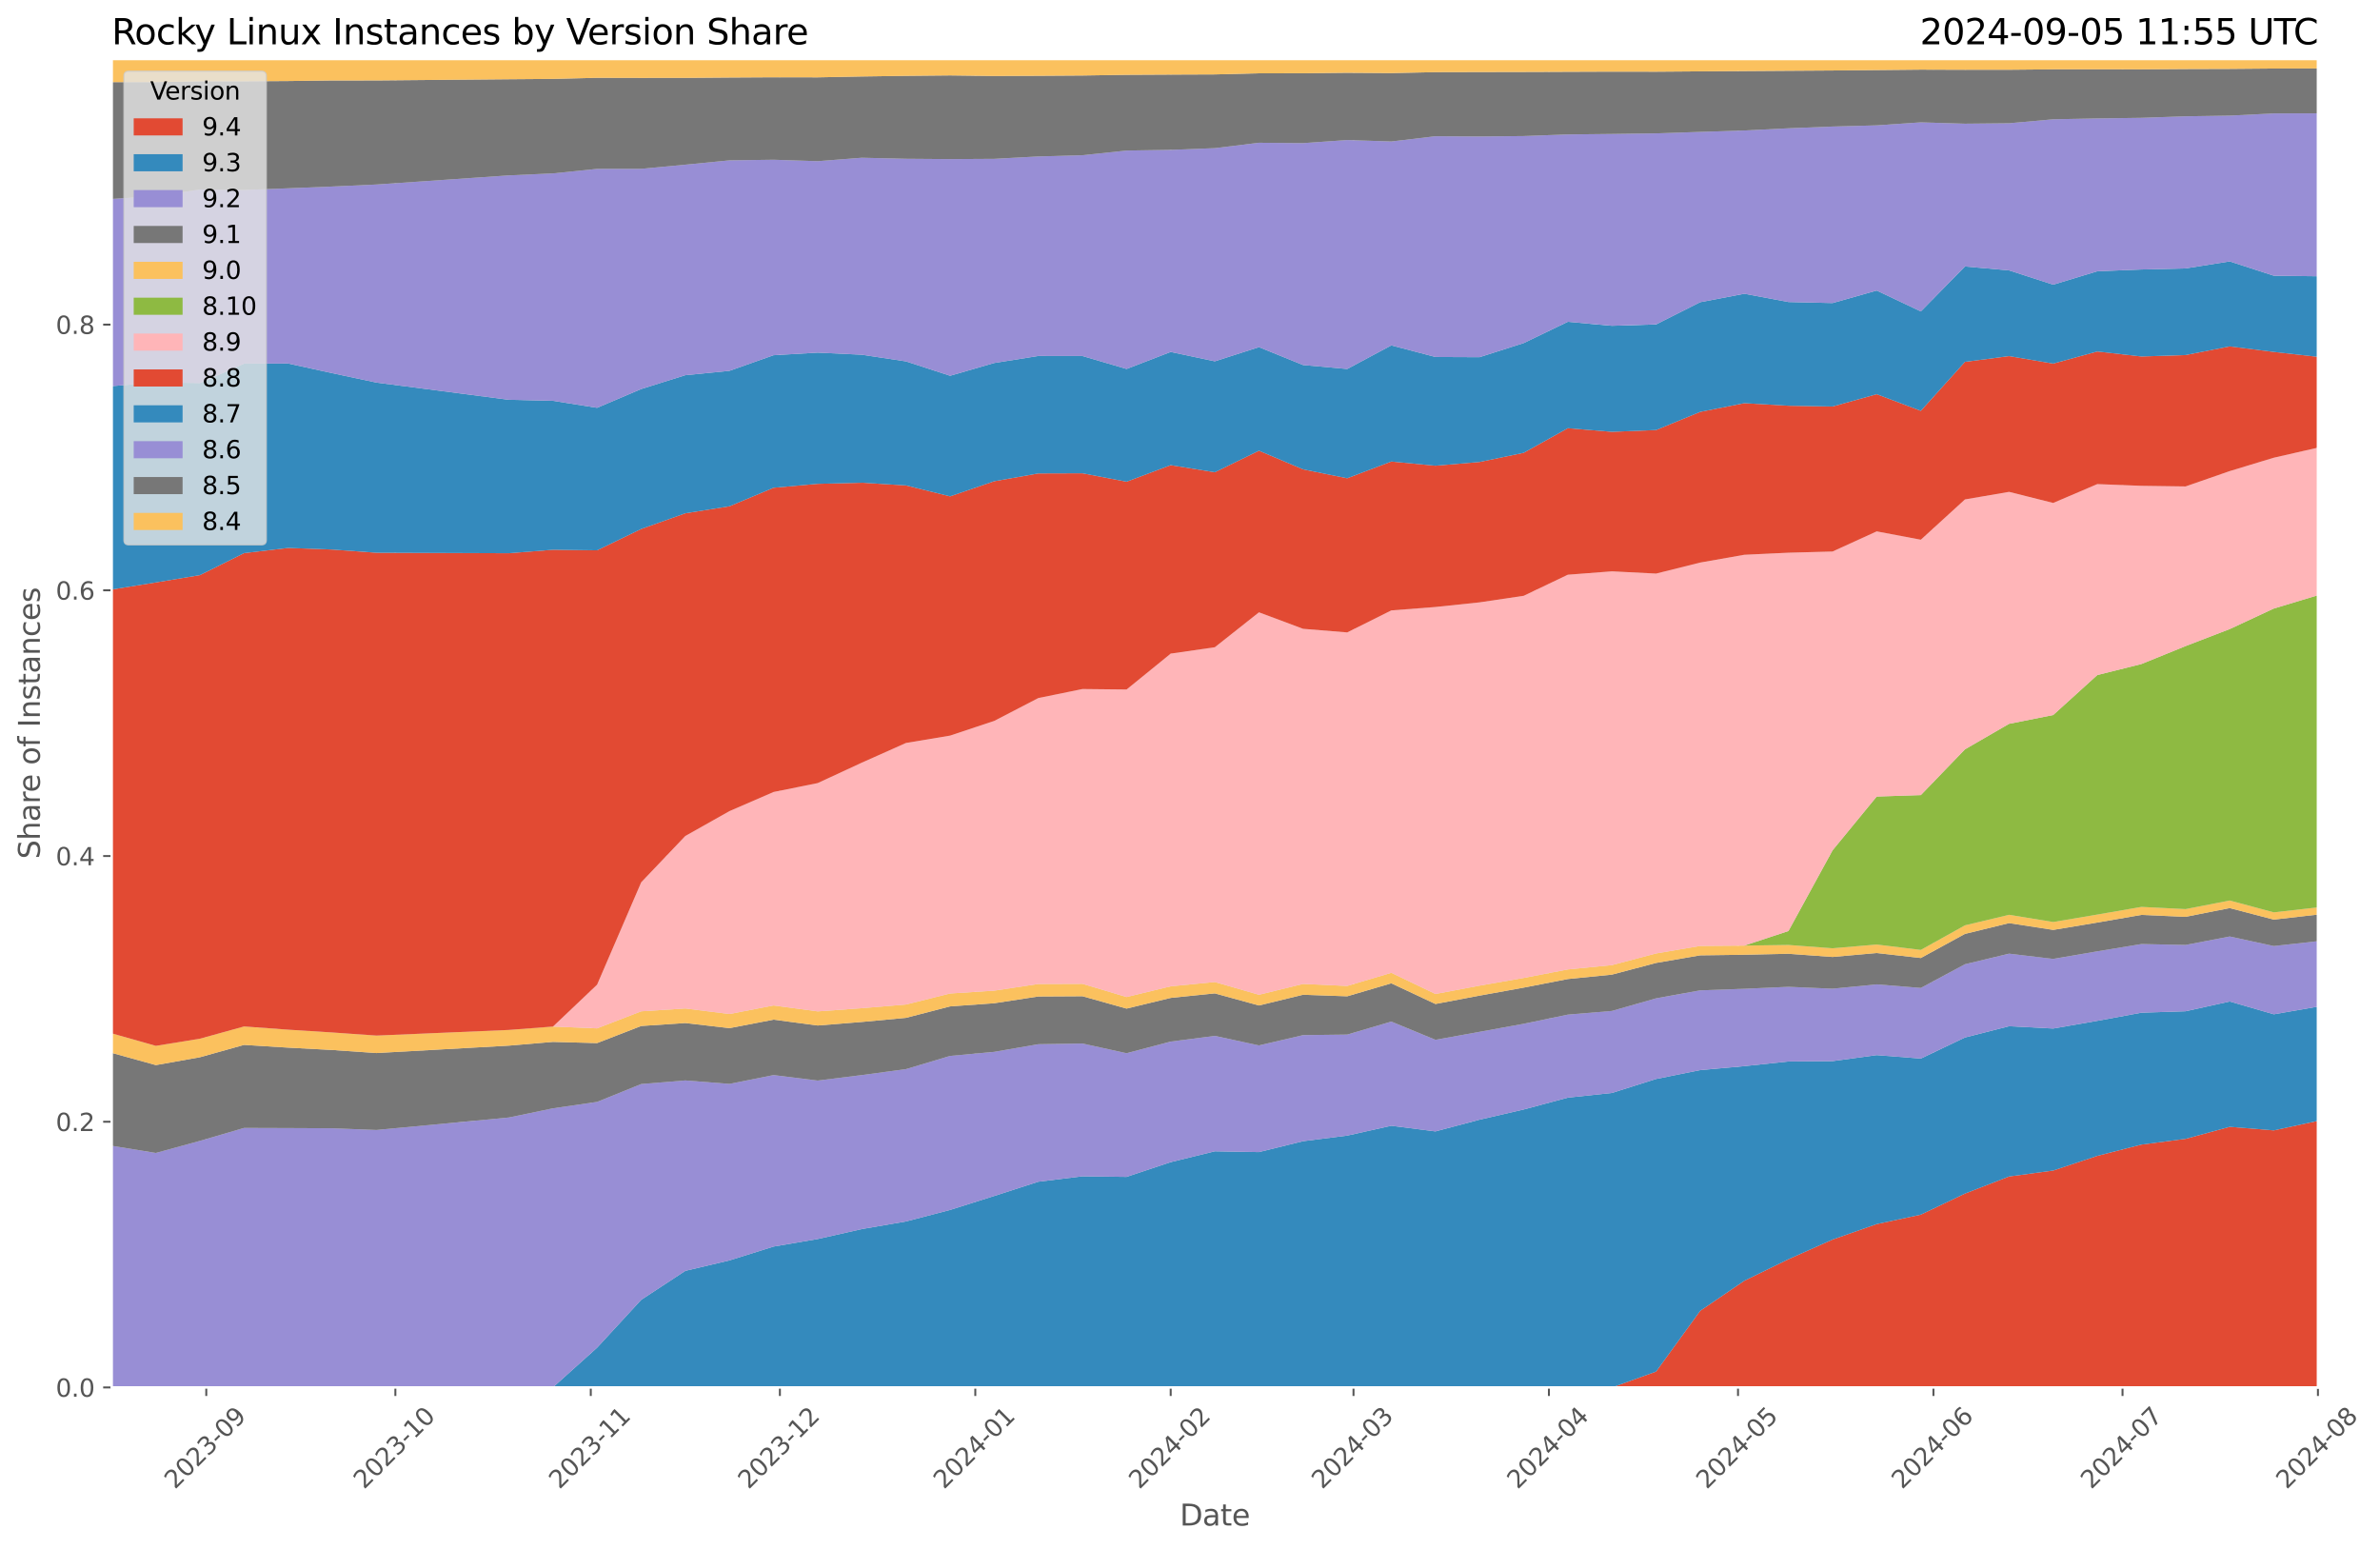 <?xml version="1.0" encoding="utf-8" standalone="no"?>
<!DOCTYPE svg PUBLIC "-//W3C//DTD SVG 1.1//EN"
  "http://www.w3.org/Graphics/SVG/1.1/DTD/svg11.dtd">
<svg xmlns:xlink="http://www.w3.org/1999/xlink" width="973.955pt" height="633.944pt" viewBox="0 0 973.955 633.944" xmlns="http://www.w3.org/2000/svg" version="1.1">
 <defs>
  <style type="text/css">*{stroke-linejoin: round; stroke-linecap: butt}</style>
 </defs>
 <g id="figure_1">
  <g id="patch_1">
   <path d="M 0 633.944 
L 973.955 633.944 
L 973.955 0 
L 0 0 
z
" style="fill: #ffffff"/>
  </g>
  <g id="axes_1">
   <g id="patch_2">
    <path d="M 45.717 567.742 
L 948.561 567.742 
L 948.561 24.142 
L 45.717 24.142 
z
" style="fill: #e5e5e5"/>
   </g>
   <g id="matplotlib.axis_1">
    <g id="xtick_1">
     <g id="line2d_1">
      <path d="M 84.41 567.742 
L 84.41 24.142 
" clip-path="url(#pfaef978cdf)" style="fill: none; stroke: #ffffff; stroke-width: 0.8; stroke-linecap: square"/>
     </g>
     <g id="line2d_2">
      <defs>
       <path id="mf45d2fc731" d="M 0 0 
L 0 3.5 
" style="stroke: #555555; stroke-width: 0.8"/>
      </defs>
      <g>
       <use xlink:href="#mf45d2fc731" x="84.41" y="567.742" style="fill: #555555; stroke: #555555; stroke-width: 0.8"/>
      </g>
     </g>
     <g id="text_1">
      <!-- 2023-09 -->
      <g style="fill: #555555" transform="translate(71.589 609.66)rotate(-45)scale(0.1 -0.1)">
       <defs>
        <path id="DejaVuSans-32" d="M 1228 531 
L 3431 531 
L 3431 0 
L 469 0 
L 469 531 
Q 828 903 1448 1529 
Q 2069 2156 2228 2338 
Q 2531 2678 2651 2914 
Q 2772 3150 2772 3378 
Q 2772 3750 2511 3984 
Q 2250 4219 1831 4219 
Q 1534 4219 1204 4116 
Q 875 4013 500 3803 
L 500 4441 
Q 881 4594 1212 4672 
Q 1544 4750 1819 4750 
Q 2544 4750 2975 4387 
Q 3406 4025 3406 3419 
Q 3406 3131 3298 2873 
Q 3191 2616 2906 2266 
Q 2828 2175 2409 1742 
Q 1991 1309 1228 531 
z
" transform="scale(0.016)"/>
        <path id="DejaVuSans-30" d="M 2034 4250 
Q 1547 4250 1301 3770 
Q 1056 3291 1056 2328 
Q 1056 1369 1301 889 
Q 1547 409 2034 409 
Q 2525 409 2770 889 
Q 3016 1369 3016 2328 
Q 3016 3291 2770 3770 
Q 2525 4250 2034 4250 
z
M 2034 4750 
Q 2819 4750 3233 4129 
Q 3647 3509 3647 2328 
Q 3647 1150 3233 529 
Q 2819 -91 2034 -91 
Q 1250 -91 836 529 
Q 422 1150 422 2328 
Q 422 3509 836 4129 
Q 1250 4750 2034 4750 
z
" transform="scale(0.016)"/>
        <path id="DejaVuSans-33" d="M 2597 2516 
Q 3050 2419 3304 2112 
Q 3559 1806 3559 1356 
Q 3559 666 3084 287 
Q 2609 -91 1734 -91 
Q 1441 -91 1130 -33 
Q 819 25 488 141 
L 488 750 
Q 750 597 1062 519 
Q 1375 441 1716 441 
Q 2309 441 2620 675 
Q 2931 909 2931 1356 
Q 2931 1769 2642 2001 
Q 2353 2234 1838 2234 
L 1294 2234 
L 1294 2753 
L 1863 2753 
Q 2328 2753 2575 2939 
Q 2822 3125 2822 3475 
Q 2822 3834 2567 4026 
Q 2313 4219 1838 4219 
Q 1578 4219 1281 4162 
Q 984 4106 628 3988 
L 628 4550 
Q 988 4650 1302 4700 
Q 1616 4750 1894 4750 
Q 2613 4750 3031 4423 
Q 3450 4097 3450 3541 
Q 3450 3153 3228 2886 
Q 3006 2619 2597 2516 
z
" transform="scale(0.016)"/>
        <path id="DejaVuSans-2d" d="M 313 2009 
L 1997 2009 
L 1997 1497 
L 313 1497 
L 313 2009 
z
" transform="scale(0.016)"/>
        <path id="DejaVuSans-39" d="M 703 97 
L 703 672 
Q 941 559 1184 500 
Q 1428 441 1663 441 
Q 2288 441 2617 861 
Q 2947 1281 2994 2138 
Q 2813 1869 2534 1725 
Q 2256 1581 1919 1581 
Q 1219 1581 811 2004 
Q 403 2428 403 3163 
Q 403 3881 828 4315 
Q 1253 4750 1959 4750 
Q 2769 4750 3195 4129 
Q 3622 3509 3622 2328 
Q 3622 1225 3098 567 
Q 2575 -91 1691 -91 
Q 1453 -91 1209 -44 
Q 966 3 703 97 
z
M 1959 2075 
Q 2384 2075 2632 2365 
Q 2881 2656 2881 3163 
Q 2881 3666 2632 3958 
Q 2384 4250 1959 4250 
Q 1534 4250 1286 3958 
Q 1038 3666 1038 3163 
Q 1038 2656 1286 2365 
Q 1534 2075 1959 2075 
z
" transform="scale(0.016)"/>
       </defs>
       <use xlink:href="#DejaVuSans-32"/>
       <use xlink:href="#DejaVuSans-30" x="63.623"/>
       <use xlink:href="#DejaVuSans-32" x="127.246"/>
       <use xlink:href="#DejaVuSans-33" x="190.869"/>
       <use xlink:href="#DejaVuSans-2d" x="254.492"/>
       <use xlink:href="#DejaVuSans-30" x="290.576"/>
       <use xlink:href="#DejaVuSans-39" x="354.199"/>
      </g>
     </g>
    </g>
    <g id="xtick_2">
     <g id="line2d_3">
      <path d="M 161.797 567.742 
L 161.797 24.142 
" clip-path="url(#pfaef978cdf)" style="fill: none; stroke: #ffffff; stroke-width: 0.8; stroke-linecap: square"/>
     </g>
     <g id="line2d_4">
      <g>
       <use xlink:href="#mf45d2fc731" x="161.797" y="567.742" style="fill: #555555; stroke: #555555; stroke-width: 0.8"/>
      </g>
     </g>
     <g id="text_2">
      <!-- 2023-10 -->
      <g style="fill: #555555" transform="translate(148.976 609.66)rotate(-45)scale(0.1 -0.1)">
       <defs>
        <path id="DejaVuSans-31" d="M 794 531 
L 1825 531 
L 1825 4091 
L 703 3866 
L 703 4441 
L 1819 4666 
L 2450 4666 
L 2450 531 
L 3481 531 
L 3481 0 
L 794 0 
L 794 531 
z
" transform="scale(0.016)"/>
       </defs>
       <use xlink:href="#DejaVuSans-32"/>
       <use xlink:href="#DejaVuSans-30" x="63.623"/>
       <use xlink:href="#DejaVuSans-32" x="127.246"/>
       <use xlink:href="#DejaVuSans-33" x="190.869"/>
       <use xlink:href="#DejaVuSans-2d" x="254.492"/>
       <use xlink:href="#DejaVuSans-31" x="290.576"/>
       <use xlink:href="#DejaVuSans-30" x="354.199"/>
      </g>
     </g>
    </g>
    <g id="xtick_3">
     <g id="line2d_5">
      <path d="M 241.763 567.742 
L 241.763 24.142 
" clip-path="url(#pfaef978cdf)" style="fill: none; stroke: #ffffff; stroke-width: 0.8; stroke-linecap: square"/>
     </g>
     <g id="line2d_6">
      <g>
       <use xlink:href="#mf45d2fc731" x="241.763" y="567.742" style="fill: #555555; stroke: #555555; stroke-width: 0.8"/>
      </g>
     </g>
     <g id="text_3">
      <!-- 2023-11 -->
      <g style="fill: #555555" transform="translate(228.942 609.66)rotate(-45)scale(0.1 -0.1)">
       <use xlink:href="#DejaVuSans-32"/>
       <use xlink:href="#DejaVuSans-30" x="63.623"/>
       <use xlink:href="#DejaVuSans-32" x="127.246"/>
       <use xlink:href="#DejaVuSans-33" x="190.869"/>
       <use xlink:href="#DejaVuSans-2d" x="254.492"/>
       <use xlink:href="#DejaVuSans-31" x="290.576"/>
       <use xlink:href="#DejaVuSans-31" x="354.199"/>
      </g>
     </g>
    </g>
    <g id="xtick_4">
     <g id="line2d_7">
      <path d="M 319.15 567.742 
L 319.15 24.142 
" clip-path="url(#pfaef978cdf)" style="fill: none; stroke: #ffffff; stroke-width: 0.8; stroke-linecap: square"/>
     </g>
     <g id="line2d_8">
      <g>
       <use xlink:href="#mf45d2fc731" x="319.15" y="567.742" style="fill: #555555; stroke: #555555; stroke-width: 0.8"/>
      </g>
     </g>
     <g id="text_4">
      <!-- 2023-12 -->
      <g style="fill: #555555" transform="translate(306.328 609.66)rotate(-45)scale(0.1 -0.1)">
       <use xlink:href="#DejaVuSans-32"/>
       <use xlink:href="#DejaVuSans-30" x="63.623"/>
       <use xlink:href="#DejaVuSans-32" x="127.246"/>
       <use xlink:href="#DejaVuSans-33" x="190.869"/>
       <use xlink:href="#DejaVuSans-2d" x="254.492"/>
       <use xlink:href="#DejaVuSans-31" x="290.576"/>
       <use xlink:href="#DejaVuSans-32" x="354.199"/>
      </g>
     </g>
    </g>
    <g id="xtick_5">
     <g id="line2d_9">
      <path d="M 399.116 567.742 
L 399.116 24.142 
" clip-path="url(#pfaef978cdf)" style="fill: none; stroke: #ffffff; stroke-width: 0.8; stroke-linecap: square"/>
     </g>
     <g id="line2d_10">
      <g>
       <use xlink:href="#mf45d2fc731" x="399.116" y="567.742" style="fill: #555555; stroke: #555555; stroke-width: 0.8"/>
      </g>
     </g>
     <g id="text_5">
      <!-- 2024-01 -->
      <g style="fill: #555555" transform="translate(386.295 609.66)rotate(-45)scale(0.1 -0.1)">
       <defs>
        <path id="DejaVuSans-34" d="M 2419 4116 
L 825 1625 
L 2419 1625 
L 2419 4116 
z
M 2253 4666 
L 3047 4666 
L 3047 1625 
L 3713 1625 
L 3713 1100 
L 3047 1100 
L 3047 0 
L 2419 0 
L 2419 1100 
L 313 1100 
L 313 1709 
L 2253 4666 
z
" transform="scale(0.016)"/>
       </defs>
       <use xlink:href="#DejaVuSans-32"/>
       <use xlink:href="#DejaVuSans-30" x="63.623"/>
       <use xlink:href="#DejaVuSans-32" x="127.246"/>
       <use xlink:href="#DejaVuSans-34" x="190.869"/>
       <use xlink:href="#DejaVuSans-2d" x="254.492"/>
       <use xlink:href="#DejaVuSans-30" x="290.576"/>
       <use xlink:href="#DejaVuSans-31" x="354.199"/>
      </g>
     </g>
    </g>
    <g id="xtick_6">
     <g id="line2d_11">
      <path d="M 479.082 567.742 
L 479.082 24.142 
" clip-path="url(#pfaef978cdf)" style="fill: none; stroke: #ffffff; stroke-width: 0.8; stroke-linecap: square"/>
     </g>
     <g id="line2d_12">
      <g>
       <use xlink:href="#mf45d2fc731" x="479.082" y="567.742" style="fill: #555555; stroke: #555555; stroke-width: 0.8"/>
      </g>
     </g>
     <g id="text_6">
      <!-- 2024-02 -->
      <g style="fill: #555555" transform="translate(466.261 609.66)rotate(-45)scale(0.1 -0.1)">
       <use xlink:href="#DejaVuSans-32"/>
       <use xlink:href="#DejaVuSans-30" x="63.623"/>
       <use xlink:href="#DejaVuSans-32" x="127.246"/>
       <use xlink:href="#DejaVuSans-34" x="190.869"/>
       <use xlink:href="#DejaVuSans-2d" x="254.492"/>
       <use xlink:href="#DejaVuSans-30" x="290.576"/>
       <use xlink:href="#DejaVuSans-32" x="354.199"/>
      </g>
     </g>
    </g>
    <g id="xtick_7">
     <g id="line2d_13">
      <path d="M 553.889 567.742 
L 553.889 24.142 
" clip-path="url(#pfaef978cdf)" style="fill: none; stroke: #ffffff; stroke-width: 0.8; stroke-linecap: square"/>
     </g>
     <g id="line2d_14">
      <g>
       <use xlink:href="#mf45d2fc731" x="553.889" y="567.742" style="fill: #555555; stroke: #555555; stroke-width: 0.8"/>
      </g>
     </g>
     <g id="text_7">
      <!-- 2024-03 -->
      <g style="fill: #555555" transform="translate(541.068 609.66)rotate(-45)scale(0.1 -0.1)">
       <use xlink:href="#DejaVuSans-32"/>
       <use xlink:href="#DejaVuSans-30" x="63.623"/>
       <use xlink:href="#DejaVuSans-32" x="127.246"/>
       <use xlink:href="#DejaVuSans-34" x="190.869"/>
       <use xlink:href="#DejaVuSans-2d" x="254.492"/>
       <use xlink:href="#DejaVuSans-30" x="290.576"/>
       <use xlink:href="#DejaVuSans-33" x="354.199"/>
      </g>
     </g>
    </g>
    <g id="xtick_8">
     <g id="line2d_15">
      <path d="M 633.855 567.742 
L 633.855 24.142 
" clip-path="url(#pfaef978cdf)" style="fill: none; stroke: #ffffff; stroke-width: 0.8; stroke-linecap: square"/>
     </g>
     <g id="line2d_16">
      <g>
       <use xlink:href="#mf45d2fc731" x="633.855" y="567.742" style="fill: #555555; stroke: #555555; stroke-width: 0.8"/>
      </g>
     </g>
     <g id="text_8">
      <!-- 2024-04 -->
      <g style="fill: #555555" transform="translate(621.034 609.66)rotate(-45)scale(0.1 -0.1)">
       <use xlink:href="#DejaVuSans-32"/>
       <use xlink:href="#DejaVuSans-30" x="63.623"/>
       <use xlink:href="#DejaVuSans-32" x="127.246"/>
       <use xlink:href="#DejaVuSans-34" x="190.869"/>
       <use xlink:href="#DejaVuSans-2d" x="254.492"/>
       <use xlink:href="#DejaVuSans-30" x="290.576"/>
       <use xlink:href="#DejaVuSans-34" x="354.199"/>
      </g>
     </g>
    </g>
    <g id="xtick_9">
     <g id="line2d_17">
      <path d="M 711.242 567.742 
L 711.242 24.142 
" clip-path="url(#pfaef978cdf)" style="fill: none; stroke: #ffffff; stroke-width: 0.8; stroke-linecap: square"/>
     </g>
     <g id="line2d_18">
      <g>
       <use xlink:href="#mf45d2fc731" x="711.242" y="567.742" style="fill: #555555; stroke: #555555; stroke-width: 0.8"/>
      </g>
     </g>
     <g id="text_9">
      <!-- 2024-05 -->
      <g style="fill: #555555" transform="translate(698.421 609.66)rotate(-45)scale(0.1 -0.1)">
       <defs>
        <path id="DejaVuSans-35" d="M 691 4666 
L 3169 4666 
L 3169 4134 
L 1269 4134 
L 1269 2991 
Q 1406 3038 1543 3061 
Q 1681 3084 1819 3084 
Q 2600 3084 3056 2656 
Q 3513 2228 3513 1497 
Q 3513 744 3044 326 
Q 2575 -91 1722 -91 
Q 1428 -91 1123 -41 
Q 819 9 494 109 
L 494 744 
Q 775 591 1075 516 
Q 1375 441 1709 441 
Q 2250 441 2565 725 
Q 2881 1009 2881 1497 
Q 2881 1984 2565 2268 
Q 2250 2553 1709 2553 
Q 1456 2553 1204 2497 
Q 953 2441 691 2322 
L 691 4666 
z
" transform="scale(0.016)"/>
       </defs>
       <use xlink:href="#DejaVuSans-32"/>
       <use xlink:href="#DejaVuSans-30" x="63.623"/>
       <use xlink:href="#DejaVuSans-32" x="127.246"/>
       <use xlink:href="#DejaVuSans-34" x="190.869"/>
       <use xlink:href="#DejaVuSans-2d" x="254.492"/>
       <use xlink:href="#DejaVuSans-30" x="290.576"/>
       <use xlink:href="#DejaVuSans-35" x="354.199"/>
      </g>
     </g>
    </g>
    <g id="xtick_10">
     <g id="line2d_19">
      <path d="M 791.208 567.742 
L 791.208 24.142 
" clip-path="url(#pfaef978cdf)" style="fill: none; stroke: #ffffff; stroke-width: 0.8; stroke-linecap: square"/>
     </g>
     <g id="line2d_20">
      <g>
       <use xlink:href="#mf45d2fc731" x="791.208" y="567.742" style="fill: #555555; stroke: #555555; stroke-width: 0.8"/>
      </g>
     </g>
     <g id="text_10">
      <!-- 2024-06 -->
      <g style="fill: #555555" transform="translate(778.387 609.66)rotate(-45)scale(0.1 -0.1)">
       <defs>
        <path id="DejaVuSans-36" d="M 2113 2584 
Q 1688 2584 1439 2293 
Q 1191 2003 1191 1497 
Q 1191 994 1439 701 
Q 1688 409 2113 409 
Q 2538 409 2786 701 
Q 3034 994 3034 1497 
Q 3034 2003 2786 2293 
Q 2538 2584 2113 2584 
z
M 3366 4563 
L 3366 3988 
Q 3128 4100 2886 4159 
Q 2644 4219 2406 4219 
Q 1781 4219 1451 3797 
Q 1122 3375 1075 2522 
Q 1259 2794 1537 2939 
Q 1816 3084 2150 3084 
Q 2853 3084 3261 2657 
Q 3669 2231 3669 1497 
Q 3669 778 3244 343 
Q 2819 -91 2113 -91 
Q 1303 -91 875 529 
Q 447 1150 447 2328 
Q 447 3434 972 4092 
Q 1497 4750 2381 4750 
Q 2619 4750 2861 4703 
Q 3103 4656 3366 4563 
z
" transform="scale(0.016)"/>
       </defs>
       <use xlink:href="#DejaVuSans-32"/>
       <use xlink:href="#DejaVuSans-30" x="63.623"/>
       <use xlink:href="#DejaVuSans-32" x="127.246"/>
       <use xlink:href="#DejaVuSans-34" x="190.869"/>
       <use xlink:href="#DejaVuSans-2d" x="254.492"/>
       <use xlink:href="#DejaVuSans-30" x="290.576"/>
       <use xlink:href="#DejaVuSans-36" x="354.199"/>
      </g>
     </g>
    </g>
    <g id="xtick_11">
     <g id="line2d_21">
      <path d="M 868.595 567.742 
L 868.595 24.142 
" clip-path="url(#pfaef978cdf)" style="fill: none; stroke: #ffffff; stroke-width: 0.8; stroke-linecap: square"/>
     </g>
     <g id="line2d_22">
      <g>
       <use xlink:href="#mf45d2fc731" x="868.595" y="567.742" style="fill: #555555; stroke: #555555; stroke-width: 0.8"/>
      </g>
     </g>
     <g id="text_11">
      <!-- 2024-07 -->
      <g style="fill: #555555" transform="translate(855.773 609.66)rotate(-45)scale(0.1 -0.1)">
       <defs>
        <path id="DejaVuSans-37" d="M 525 4666 
L 3525 4666 
L 3525 4397 
L 1831 0 
L 1172 0 
L 2766 4134 
L 525 4134 
L 525 4666 
z
" transform="scale(0.016)"/>
       </defs>
       <use xlink:href="#DejaVuSans-32"/>
       <use xlink:href="#DejaVuSans-30" x="63.623"/>
       <use xlink:href="#DejaVuSans-32" x="127.246"/>
       <use xlink:href="#DejaVuSans-34" x="190.869"/>
       <use xlink:href="#DejaVuSans-2d" x="254.492"/>
       <use xlink:href="#DejaVuSans-30" x="290.576"/>
       <use xlink:href="#DejaVuSans-37" x="354.199"/>
      </g>
     </g>
    </g>
    <g id="xtick_12">
     <g id="line2d_23">
      <path d="M 948.561 567.742 
L 948.561 24.142 
" clip-path="url(#pfaef978cdf)" style="fill: none; stroke: #ffffff; stroke-width: 0.8; stroke-linecap: square"/>
     </g>
     <g id="line2d_24">
      <g>
       <use xlink:href="#mf45d2fc731" x="948.561" y="567.742" style="fill: #555555; stroke: #555555; stroke-width: 0.8"/>
      </g>
     </g>
     <g id="text_12">
      <!-- 2024-08 -->
      <g style="fill: #555555" transform="translate(935.74 609.66)rotate(-45)scale(0.1 -0.1)">
       <defs>
        <path id="DejaVuSans-38" d="M 2034 2216 
Q 1584 2216 1326 1975 
Q 1069 1734 1069 1313 
Q 1069 891 1326 650 
Q 1584 409 2034 409 
Q 2484 409 2743 651 
Q 3003 894 3003 1313 
Q 3003 1734 2745 1975 
Q 2488 2216 2034 2216 
z
M 1403 2484 
Q 997 2584 770 2862 
Q 544 3141 544 3541 
Q 544 4100 942 4425 
Q 1341 4750 2034 4750 
Q 2731 4750 3128 4425 
Q 3525 4100 3525 3541 
Q 3525 3141 3298 2862 
Q 3072 2584 2669 2484 
Q 3125 2378 3379 2068 
Q 3634 1759 3634 1313 
Q 3634 634 3220 271 
Q 2806 -91 2034 -91 
Q 1263 -91 848 271 
Q 434 634 434 1313 
Q 434 1759 690 2068 
Q 947 2378 1403 2484 
z
M 1172 3481 
Q 1172 3119 1398 2916 
Q 1625 2713 2034 2713 
Q 2441 2713 2670 2916 
Q 2900 3119 2900 3481 
Q 2900 3844 2670 4047 
Q 2441 4250 2034 4250 
Q 1625 4250 1398 4047 
Q 1172 3844 1172 3481 
z
" transform="scale(0.016)"/>
       </defs>
       <use xlink:href="#DejaVuSans-32"/>
       <use xlink:href="#DejaVuSans-30" x="63.623"/>
       <use xlink:href="#DejaVuSans-32" x="127.246"/>
       <use xlink:href="#DejaVuSans-34" x="190.869"/>
       <use xlink:href="#DejaVuSans-2d" x="254.492"/>
       <use xlink:href="#DejaVuSans-30" x="290.576"/>
       <use xlink:href="#DejaVuSans-38" x="354.199"/>
      </g>
     </g>
    </g>
    <g id="text_13">
     <!-- Date -->
     <g style="fill: #555555" transform="translate(482.798 624.248)scale(0.12 -0.12)">
      <defs>
       <path id="DejaVuSans-44" d="M 1259 4147 
L 1259 519 
L 2022 519 
Q 2988 519 3436 956 
Q 3884 1394 3884 2338 
Q 3884 3275 3436 3711 
Q 2988 4147 2022 4147 
L 1259 4147 
z
M 628 4666 
L 1925 4666 
Q 3281 4666 3915 4102 
Q 4550 3538 4550 2338 
Q 4550 1131 3912 565 
Q 3275 0 1925 0 
L 628 0 
L 628 4666 
z
" transform="scale(0.016)"/>
       <path id="DejaVuSans-61" d="M 2194 1759 
Q 1497 1759 1228 1600 
Q 959 1441 959 1056 
Q 959 750 1161 570 
Q 1363 391 1709 391 
Q 2188 391 2477 730 
Q 2766 1069 2766 1631 
L 2766 1759 
L 2194 1759 
z
M 3341 1997 
L 3341 0 
L 2766 0 
L 2766 531 
Q 2569 213 2275 61 
Q 1981 -91 1556 -91 
Q 1019 -91 701 211 
Q 384 513 384 1019 
Q 384 1609 779 1909 
Q 1175 2209 1959 2209 
L 2766 2209 
L 2766 2266 
Q 2766 2663 2505 2880 
Q 2244 3097 1772 3097 
Q 1472 3097 1187 3025 
Q 903 2953 641 2809 
L 641 3341 
Q 956 3463 1253 3523 
Q 1550 3584 1831 3584 
Q 2591 3584 2966 3190 
Q 3341 2797 3341 1997 
z
" transform="scale(0.016)"/>
       <path id="DejaVuSans-74" d="M 1172 4494 
L 1172 3500 
L 2356 3500 
L 2356 3053 
L 1172 3053 
L 1172 1153 
Q 1172 725 1289 603 
Q 1406 481 1766 481 
L 2356 481 
L 2356 0 
L 1766 0 
Q 1100 0 847 248 
Q 594 497 594 1153 
L 594 3053 
L 172 3053 
L 172 3500 
L 594 3500 
L 594 4494 
L 1172 4494 
z
" transform="scale(0.016)"/>
       <path id="DejaVuSans-65" d="M 3597 1894 
L 3597 1613 
L 953 1613 
Q 991 1019 1311 708 
Q 1631 397 2203 397 
Q 2534 397 2845 478 
Q 3156 559 3463 722 
L 3463 178 
Q 3153 47 2828 -22 
Q 2503 -91 2169 -91 
Q 1331 -91 842 396 
Q 353 884 353 1716 
Q 353 2575 817 3079 
Q 1281 3584 2069 3584 
Q 2775 3584 3186 3129 
Q 3597 2675 3597 1894 
z
M 3022 2063 
Q 3016 2534 2758 2815 
Q 2500 3097 2075 3097 
Q 1594 3097 1305 2825 
Q 1016 2553 972 2059 
L 3022 2063 
z
" transform="scale(0.016)"/>
      </defs>
      <use xlink:href="#DejaVuSans-44"/>
      <use xlink:href="#DejaVuSans-61" x="77.002"/>
      <use xlink:href="#DejaVuSans-74" x="138.281"/>
      <use xlink:href="#DejaVuSans-65" x="177.49"/>
     </g>
    </g>
   </g>
   <g id="matplotlib.axis_2">
    <g id="ytick_1">
     <g id="line2d_25">
      <path d="M 45.717 567.742 
L 948.561 567.742 
" clip-path="url(#pfaef978cdf)" style="fill: none; stroke: #ffffff; stroke-width: 0.8; stroke-linecap: square"/>
     </g>
     <g id="line2d_26">
      <defs>
       <path id="ma8789515d1" d="M 0 0 
L -3.5 0 
" style="stroke: #555555; stroke-width: 0.8"/>
      </defs>
      <g>
       <use xlink:href="#ma8789515d1" x="45.717" y="567.742" style="fill: #555555; stroke: #555555; stroke-width: 0.8"/>
      </g>
     </g>
     <g id="text_14">
      <!-- 0.0 -->
      <g style="fill: #555555" transform="translate(22.814 571.541)scale(0.1 -0.1)">
       <defs>
        <path id="DejaVuSans-2e" d="M 684 794 
L 1344 794 
L 1344 0 
L 684 0 
L 684 794 
z
" transform="scale(0.016)"/>
       </defs>
       <use xlink:href="#DejaVuSans-30"/>
       <use xlink:href="#DejaVuSans-2e" x="63.623"/>
       <use xlink:href="#DejaVuSans-30" x="95.41"/>
      </g>
     </g>
    </g>
    <g id="ytick_2">
     <g id="line2d_27">
      <path d="M 45.717 459.014 
L 948.561 459.014 
" clip-path="url(#pfaef978cdf)" style="fill: none; stroke: #ffffff; stroke-width: 0.8; stroke-linecap: square"/>
     </g>
     <g id="line2d_28">
      <g>
       <use xlink:href="#ma8789515d1" x="45.717" y="459.014" style="fill: #555555; stroke: #555555; stroke-width: 0.8"/>
      </g>
     </g>
     <g id="text_15">
      <!-- 0.2 -->
      <g style="fill: #555555" transform="translate(22.814 462.813)scale(0.1 -0.1)">
       <use xlink:href="#DejaVuSans-30"/>
       <use xlink:href="#DejaVuSans-2e" x="63.623"/>
       <use xlink:href="#DejaVuSans-32" x="95.41"/>
      </g>
     </g>
    </g>
    <g id="ytick_3">
     <g id="line2d_29">
      <path d="M 45.717 350.287 
L 948.561 350.287 
" clip-path="url(#pfaef978cdf)" style="fill: none; stroke: #ffffff; stroke-width: 0.8; stroke-linecap: square"/>
     </g>
     <g id="line2d_30">
      <g>
       <use xlink:href="#ma8789515d1" x="45.717" y="350.287" style="fill: #555555; stroke: #555555; stroke-width: 0.8"/>
      </g>
     </g>
     <g id="text_16">
      <!-- 0.4 -->
      <g style="fill: #555555" transform="translate(22.814 354.086)scale(0.1 -0.1)">
       <use xlink:href="#DejaVuSans-30"/>
       <use xlink:href="#DejaVuSans-2e" x="63.623"/>
       <use xlink:href="#DejaVuSans-34" x="95.41"/>
      </g>
     </g>
    </g>
    <g id="ytick_4">
     <g id="line2d_31">
      <path d="M 45.717 241.559 
L 948.561 241.559 
" clip-path="url(#pfaef978cdf)" style="fill: none; stroke: #ffffff; stroke-width: 0.8; stroke-linecap: square"/>
     </g>
     <g id="line2d_32">
      <g>
       <use xlink:href="#ma8789515d1" x="45.717" y="241.559" style="fill: #555555; stroke: #555555; stroke-width: 0.8"/>
      </g>
     </g>
     <g id="text_17">
      <!-- 0.6 -->
      <g style="fill: #555555" transform="translate(22.814 245.358)scale(0.1 -0.1)">
       <use xlink:href="#DejaVuSans-30"/>
       <use xlink:href="#DejaVuSans-2e" x="63.623"/>
       <use xlink:href="#DejaVuSans-36" x="95.41"/>
      </g>
     </g>
    </g>
    <g id="ytick_5">
     <g id="line2d_33">
      <path d="M 45.717 132.831 
L 948.561 132.831 
" clip-path="url(#pfaef978cdf)" style="fill: none; stroke: #ffffff; stroke-width: 0.8; stroke-linecap: square"/>
     </g>
     <g id="line2d_34">
      <g>
       <use xlink:href="#ma8789515d1" x="45.717" y="132.831" style="fill: #555555; stroke: #555555; stroke-width: 0.8"/>
      </g>
     </g>
     <g id="text_18">
      <!-- 0.8 -->
      <g style="fill: #555555" transform="translate(22.814 136.631)scale(0.1 -0.1)">
       <use xlink:href="#DejaVuSans-30"/>
       <use xlink:href="#DejaVuSans-2e" x="63.623"/>
       <use xlink:href="#DejaVuSans-38" x="95.41"/>
      </g>
     </g>
    </g>
    <g id="text_19">
     <!-- Share of Instances -->
     <g style="fill: #555555" transform="translate(16.318 351.497)rotate(-90)scale(0.12 -0.12)">
      <defs>
       <path id="DejaVuSans-53" d="M 3425 4513 
L 3425 3897 
Q 3066 4069 2747 4153 
Q 2428 4238 2131 4238 
Q 1616 4238 1336 4038 
Q 1056 3838 1056 3469 
Q 1056 3159 1242 3001 
Q 1428 2844 1947 2747 
L 2328 2669 
Q 3034 2534 3370 2195 
Q 3706 1856 3706 1288 
Q 3706 609 3251 259 
Q 2797 -91 1919 -91 
Q 1588 -91 1214 -16 
Q 841 59 441 206 
L 441 856 
Q 825 641 1194 531 
Q 1563 422 1919 422 
Q 2459 422 2753 634 
Q 3047 847 3047 1241 
Q 3047 1584 2836 1778 
Q 2625 1972 2144 2069 
L 1759 2144 
Q 1053 2284 737 2584 
Q 422 2884 422 3419 
Q 422 4038 858 4394 
Q 1294 4750 2059 4750 
Q 2388 4750 2728 4690 
Q 3069 4631 3425 4513 
z
" transform="scale(0.016)"/>
       <path id="DejaVuSans-68" d="M 3513 2113 
L 3513 0 
L 2938 0 
L 2938 2094 
Q 2938 2591 2744 2837 
Q 2550 3084 2163 3084 
Q 1697 3084 1428 2787 
Q 1159 2491 1159 1978 
L 1159 0 
L 581 0 
L 581 4863 
L 1159 4863 
L 1159 2956 
Q 1366 3272 1645 3428 
Q 1925 3584 2291 3584 
Q 2894 3584 3203 3211 
Q 3513 2838 3513 2113 
z
" transform="scale(0.016)"/>
       <path id="DejaVuSans-72" d="M 2631 2963 
Q 2534 3019 2420 3045 
Q 2306 3072 2169 3072 
Q 1681 3072 1420 2755 
Q 1159 2438 1159 1844 
L 1159 0 
L 581 0 
L 581 3500 
L 1159 3500 
L 1159 2956 
Q 1341 3275 1631 3429 
Q 1922 3584 2338 3584 
Q 2397 3584 2469 3576 
Q 2541 3569 2628 3553 
L 2631 2963 
z
" transform="scale(0.016)"/>
       <path id="DejaVuSans-20" transform="scale(0.016)"/>
       <path id="DejaVuSans-6f" d="M 1959 3097 
Q 1497 3097 1228 2736 
Q 959 2375 959 1747 
Q 959 1119 1226 758 
Q 1494 397 1959 397 
Q 2419 397 2687 759 
Q 2956 1122 2956 1747 
Q 2956 2369 2687 2733 
Q 2419 3097 1959 3097 
z
M 1959 3584 
Q 2709 3584 3137 3096 
Q 3566 2609 3566 1747 
Q 3566 888 3137 398 
Q 2709 -91 1959 -91 
Q 1206 -91 779 398 
Q 353 888 353 1747 
Q 353 2609 779 3096 
Q 1206 3584 1959 3584 
z
" transform="scale(0.016)"/>
       <path id="DejaVuSans-66" d="M 2375 4863 
L 2375 4384 
L 1825 4384 
Q 1516 4384 1395 4259 
Q 1275 4134 1275 3809 
L 1275 3500 
L 2222 3500 
L 2222 3053 
L 1275 3053 
L 1275 0 
L 697 0 
L 697 3053 
L 147 3053 
L 147 3500 
L 697 3500 
L 697 3744 
Q 697 4328 969 4595 
Q 1241 4863 1831 4863 
L 2375 4863 
z
" transform="scale(0.016)"/>
       <path id="DejaVuSans-49" d="M 628 4666 
L 1259 4666 
L 1259 0 
L 628 0 
L 628 4666 
z
" transform="scale(0.016)"/>
       <path id="DejaVuSans-6e" d="M 3513 2113 
L 3513 0 
L 2938 0 
L 2938 2094 
Q 2938 2591 2744 2837 
Q 2550 3084 2163 3084 
Q 1697 3084 1428 2787 
Q 1159 2491 1159 1978 
L 1159 0 
L 581 0 
L 581 3500 
L 1159 3500 
L 1159 2956 
Q 1366 3272 1645 3428 
Q 1925 3584 2291 3584 
Q 2894 3584 3203 3211 
Q 3513 2838 3513 2113 
z
" transform="scale(0.016)"/>
       <path id="DejaVuSans-73" d="M 2834 3397 
L 2834 2853 
Q 2591 2978 2328 3040 
Q 2066 3103 1784 3103 
Q 1356 3103 1142 2972 
Q 928 2841 928 2578 
Q 928 2378 1081 2264 
Q 1234 2150 1697 2047 
L 1894 2003 
Q 2506 1872 2764 1633 
Q 3022 1394 3022 966 
Q 3022 478 2636 193 
Q 2250 -91 1575 -91 
Q 1294 -91 989 -36 
Q 684 19 347 128 
L 347 722 
Q 666 556 975 473 
Q 1284 391 1588 391 
Q 1994 391 2212 530 
Q 2431 669 2431 922 
Q 2431 1156 2273 1281 
Q 2116 1406 1581 1522 
L 1381 1569 
Q 847 1681 609 1914 
Q 372 2147 372 2553 
Q 372 3047 722 3315 
Q 1072 3584 1716 3584 
Q 2034 3584 2315 3537 
Q 2597 3491 2834 3397 
z
" transform="scale(0.016)"/>
       <path id="DejaVuSans-63" d="M 3122 3366 
L 3122 2828 
Q 2878 2963 2633 3030 
Q 2388 3097 2138 3097 
Q 1578 3097 1268 2742 
Q 959 2388 959 1747 
Q 959 1106 1268 751 
Q 1578 397 2138 397 
Q 2388 397 2633 464 
Q 2878 531 3122 666 
L 3122 134 
Q 2881 22 2623 -34 
Q 2366 -91 2075 -91 
Q 1284 -91 818 406 
Q 353 903 353 1747 
Q 353 2603 823 3093 
Q 1294 3584 2113 3584 
Q 2378 3584 2631 3529 
Q 2884 3475 3122 3366 
z
" transform="scale(0.016)"/>
      </defs>
      <use xlink:href="#DejaVuSans-53"/>
      <use xlink:href="#DejaVuSans-68" x="63.477"/>
      <use xlink:href="#DejaVuSans-61" x="126.855"/>
      <use xlink:href="#DejaVuSans-72" x="188.135"/>
      <use xlink:href="#DejaVuSans-65" x="226.998"/>
      <use xlink:href="#DejaVuSans-20" x="288.521"/>
      <use xlink:href="#DejaVuSans-6f" x="320.309"/>
      <use xlink:href="#DejaVuSans-66" x="381.49"/>
      <use xlink:href="#DejaVuSans-20" x="416.695"/>
      <use xlink:href="#DejaVuSans-49" x="448.482"/>
      <use xlink:href="#DejaVuSans-6e" x="477.975"/>
      <use xlink:href="#DejaVuSans-73" x="541.354"/>
      <use xlink:href="#DejaVuSans-74" x="593.453"/>
      <use xlink:href="#DejaVuSans-61" x="632.662"/>
      <use xlink:href="#DejaVuSans-6e" x="693.941"/>
      <use xlink:href="#DejaVuSans-63" x="757.32"/>
      <use xlink:href="#DejaVuSans-65" x="812.301"/>
      <use xlink:href="#DejaVuSans-73" x="873.824"/>
     </g>
    </g>
   </g>
   <g id="PolyCollection_1">
    <path d="M 45.717 567.742 
L 45.717 567.742 
L 63.774 567.742 
L 81.831 567.742 
L 99.888 567.742 
L 117.944 567.742 
L 136.001 567.742 
L 154.058 567.742 
L 208.229 567.742 
L 226.286 567.742 
L 244.343 567.742 
L 262.399 567.742 
L 280.456 567.742 
L 298.513 567.742 
L 316.57 567.742 
L 334.627 567.742 
L 352.684 567.742 
L 370.741 567.742 
L 388.798 567.742 
L 406.854 567.742 
L 424.911 567.742 
L 442.968 567.742 
L 461.025 567.742 
L 479.082 567.742 
L 497.139 567.742 
L 515.196 567.742 
L 533.253 567.742 
L 551.31 567.742 
L 569.366 567.742 
L 587.423 567.742 
L 605.48 567.742 
L 623.537 567.742 
L 641.594 567.742 
L 659.651 567.742 
L 677.708 567.742 
L 695.765 567.742 
L 713.821 567.742 
L 731.878 567.742 
L 749.935 567.742 
L 767.992 567.742 
L 786.049 567.742 
L 804.106 567.742 
L 822.163 567.742 
L 840.22 567.742 
L 858.276 567.742 
L 876.333 567.742 
L 894.39 567.742 
L 912.447 567.742 
L 930.504 567.742 
L 948.561 567.742 
L 948.561 458.648 
L 948.561 458.648 
L 930.504 462.548 
L 912.447 461.099 
L 894.39 466.011 
L 876.333 468.357 
L 858.276 472.972 
L 840.22 478.98 
L 822.163 481.41 
L 804.106 488.411 
L 786.049 497.029 
L 767.992 500.892 
L 749.935 507.214 
L 731.878 515.267 
L 713.821 524.08 
L 695.765 536.382 
L 677.708 561.243 
L 659.651 567.74 
L 641.594 567.742 
L 623.537 567.742 
L 605.48 567.742 
L 587.423 567.742 
L 569.366 567.742 
L 551.31 567.742 
L 533.253 567.742 
L 515.196 567.742 
L 497.139 567.742 
L 479.082 567.742 
L 461.025 567.742 
L 442.968 567.742 
L 424.911 567.742 
L 406.854 567.742 
L 388.798 567.742 
L 370.741 567.742 
L 352.684 567.742 
L 334.627 567.742 
L 316.57 567.742 
L 298.513 567.742 
L 280.456 567.742 
L 262.399 567.742 
L 244.343 567.742 
L 226.286 567.742 
L 208.229 567.742 
L 154.058 567.742 
L 136.001 567.742 
L 117.944 567.742 
L 99.888 567.742 
L 81.831 567.742 
L 63.774 567.742 
L 45.717 567.742 
z
" clip-path="url(#pfaef978cdf)" style="fill: #e24a33"/>
   </g>
   <g id="PolyCollection_2">
    <path d="M 45.717 567.742 
L 45.717 567.742 
L 63.774 567.742 
L 81.831 567.742 
L 99.888 567.742 
L 117.944 567.742 
L 136.001 567.742 
L 154.058 567.742 
L 208.229 567.742 
L 226.286 567.742 
L 244.343 567.742 
L 262.399 567.742 
L 280.456 567.742 
L 298.513 567.742 
L 316.57 567.742 
L 334.627 567.742 
L 352.684 567.742 
L 370.741 567.742 
L 388.798 567.742 
L 406.854 567.742 
L 424.911 567.742 
L 442.968 567.742 
L 461.025 567.742 
L 479.082 567.742 
L 497.139 567.742 
L 515.196 567.742 
L 533.253 567.742 
L 551.31 567.742 
L 569.366 567.742 
L 587.423 567.742 
L 605.48 567.742 
L 623.537 567.742 
L 641.594 567.742 
L 659.651 567.74 
L 677.708 561.243 
L 695.765 536.382 
L 713.821 524.08 
L 731.878 515.267 
L 749.935 507.214 
L 767.992 500.892 
L 786.049 497.029 
L 804.106 488.411 
L 822.163 481.41 
L 840.22 478.98 
L 858.276 472.972 
L 876.333 468.357 
L 894.39 466.011 
L 912.447 461.099 
L 930.504 462.548 
L 948.561 458.648 
L 948.561 411.899 
L 948.561 411.899 
L 930.504 415.041 
L 912.447 409.809 
L 894.39 413.803 
L 876.333 414.383 
L 858.276 417.723 
L 840.22 420.872 
L 822.163 419.93 
L 804.106 424.54 
L 786.049 433.161 
L 767.992 431.748 
L 749.935 434.209 
L 731.878 434.349 
L 713.821 436.267 
L 695.765 437.878 
L 677.708 441.514 
L 659.651 447.228 
L 641.594 449.154 
L 623.537 454.003 
L 605.48 458.168 
L 587.423 462.967 
L 569.366 460.657 
L 551.31 464.683 
L 533.253 466.974 
L 515.196 471.433 
L 497.139 471.108 
L 479.082 475.544 
L 461.025 481.575 
L 442.968 481.347 
L 424.911 483.558 
L 406.854 489.393 
L 388.798 495.106 
L 370.741 499.816 
L 352.684 502.93 
L 334.627 507.004 
L 316.57 510.089 
L 298.513 515.755 
L 280.456 520.028 
L 262.399 531.884 
L 244.343 551.477 
L 226.286 567.691 
L 208.229 567.741 
L 154.058 567.742 
L 136.001 567.742 
L 117.944 567.742 
L 99.888 567.742 
L 81.831 567.742 
L 63.774 567.742 
L 45.717 567.742 
z
" clip-path="url(#pfaef978cdf)" style="fill: #348abd"/>
   </g>
   <g id="PolyCollection_3">
    <path d="M 45.717 468.847 
L 45.717 567.742 
L 63.774 567.742 
L 81.831 567.742 
L 99.888 567.742 
L 117.944 567.742 
L 136.001 567.742 
L 154.058 567.742 
L 208.229 567.741 
L 226.286 567.691 
L 244.343 551.477 
L 262.399 531.884 
L 280.456 520.028 
L 298.513 515.755 
L 316.57 510.089 
L 334.627 507.004 
L 352.684 502.93 
L 370.741 499.816 
L 388.798 495.106 
L 406.854 489.393 
L 424.911 483.558 
L 442.968 481.347 
L 461.025 481.575 
L 479.082 475.544 
L 497.139 471.108 
L 515.196 471.433 
L 533.253 466.974 
L 551.31 464.683 
L 569.366 460.657 
L 587.423 462.967 
L 605.48 458.168 
L 623.537 454.003 
L 641.594 449.154 
L 659.651 447.228 
L 677.708 441.514 
L 695.765 437.878 
L 713.821 436.267 
L 731.878 434.349 
L 749.935 434.209 
L 767.992 431.748 
L 786.049 433.161 
L 804.106 424.54 
L 822.163 419.93 
L 840.22 420.872 
L 858.276 417.723 
L 876.333 414.383 
L 894.39 413.803 
L 912.447 409.809 
L 930.504 415.041 
L 948.561 411.899 
L 948.561 385.119 
L 948.561 385.119 
L 930.504 387.116 
L 912.447 383.209 
L 894.39 386.671 
L 876.333 386.299 
L 858.276 389.282 
L 840.22 392.38 
L 822.163 390.233 
L 804.106 394.563 
L 786.049 404.264 
L 767.992 402.802 
L 749.935 404.576 
L 731.878 403.808 
L 713.821 404.615 
L 695.765 405.25 
L 677.708 408.514 
L 659.651 413.67 
L 641.594 415.174 
L 623.537 418.93 
L 605.48 422.22 
L 587.423 425.486 
L 569.366 418.027 
L 551.31 423.346 
L 533.253 423.569 
L 515.196 427.783 
L 497.139 423.873 
L 479.082 426.214 
L 461.025 430.971 
L 442.968 427.006 
L 424.911 427.287 
L 406.854 430.417 
L 388.798 432.076 
L 370.741 437.481 
L 352.684 439.912 
L 334.627 442.167 
L 316.57 439.917 
L 298.513 443.526 
L 280.456 442.114 
L 262.399 443.581 
L 244.343 450.892 
L 226.286 453.524 
L 208.229 457.276 
L 154.058 462.388 
L 136.001 461.691 
L 117.944 461.604 
L 99.888 461.545 
L 81.831 466.833 
L 63.774 471.785 
L 45.717 468.847 
z
" clip-path="url(#pfaef978cdf)" style="fill: #988ed5"/>
   </g>
   <g id="PolyCollection_4">
    <path d="M 45.717 430.836 
L 45.717 468.847 
L 63.774 471.785 
L 81.831 466.833 
L 99.888 461.545 
L 117.944 461.604 
L 136.001 461.691 
L 154.058 462.388 
L 208.229 457.276 
L 226.286 453.524 
L 244.343 450.892 
L 262.399 443.581 
L 280.456 442.114 
L 298.513 443.526 
L 316.57 439.917 
L 334.627 442.167 
L 352.684 439.912 
L 370.741 437.481 
L 388.798 432.076 
L 406.854 430.417 
L 424.911 427.287 
L 442.968 427.006 
L 461.025 430.971 
L 479.082 426.214 
L 497.139 423.873 
L 515.196 427.783 
L 533.253 423.569 
L 551.31 423.346 
L 569.366 418.027 
L 587.423 425.486 
L 605.48 422.22 
L 623.537 418.93 
L 641.594 415.174 
L 659.651 413.67 
L 677.708 408.514 
L 695.765 405.25 
L 713.821 404.615 
L 731.878 403.808 
L 749.935 404.576 
L 767.992 402.802 
L 786.049 404.264 
L 804.106 394.563 
L 822.163 390.233 
L 840.22 392.38 
L 858.276 389.282 
L 876.333 386.299 
L 894.39 386.671 
L 912.447 383.209 
L 930.504 387.116 
L 948.561 385.119 
L 948.561 374.227 
L 948.561 374.227 
L 930.504 376.299 
L 912.447 371.581 
L 894.39 375.167 
L 876.333 374.371 
L 858.276 377.503 
L 840.22 380.513 
L 822.163 377.731 
L 804.106 382.149 
L 786.049 392.014 
L 767.992 389.972 
L 749.935 391.583 
L 731.878 390.28 
L 713.821 390.681 
L 695.765 390.922 
L 677.708 394.031 
L 659.651 398.81 
L 641.594 400.621 
L 623.537 404.132 
L 605.48 407.405 
L 587.423 410.831 
L 569.366 402.367 
L 551.31 407.68 
L 533.253 407.046 
L 515.196 411.443 
L 497.139 406.493 
L 479.082 408.338 
L 461.025 412.718 
L 442.968 407.656 
L 424.911 407.759 
L 406.854 410.527 
L 388.798 411.821 
L 370.741 416.501 
L 352.684 418.185 
L 334.627 419.633 
L 316.57 417.245 
L 298.513 420.718 
L 280.456 418.625 
L 262.399 419.831 
L 244.343 426.829 
L 226.286 426.34 
L 208.229 427.875 
L 154.058 430.9 
L 136.001 429.656 
L 117.944 428.694 
L 99.888 427.568 
L 81.831 432.622 
L 63.774 435.838 
L 45.717 430.836 
z
" clip-path="url(#pfaef978cdf)" style="fill: #777777"/>
   </g>
   <g id="PolyCollection_5">
    <path d="M 45.717 422.844 
L 45.717 430.836 
L 63.774 435.838 
L 81.831 432.622 
L 99.888 427.568 
L 117.944 428.694 
L 136.001 429.656 
L 154.058 430.9 
L 208.229 427.875 
L 226.286 426.34 
L 244.343 426.829 
L 262.399 419.831 
L 280.456 418.625 
L 298.513 420.718 
L 316.57 417.245 
L 334.627 419.633 
L 352.684 418.185 
L 370.741 416.501 
L 388.798 411.821 
L 406.854 410.527 
L 424.911 407.759 
L 442.968 407.656 
L 461.025 412.718 
L 479.082 408.338 
L 497.139 406.493 
L 515.196 411.443 
L 533.253 407.046 
L 551.31 407.68 
L 569.366 402.367 
L 587.423 410.831 
L 605.48 407.405 
L 623.537 404.132 
L 641.594 400.621 
L 659.651 398.81 
L 677.708 394.031 
L 695.765 390.922 
L 713.821 390.681 
L 731.878 390.28 
L 749.935 391.583 
L 767.992 389.972 
L 786.049 392.014 
L 804.106 382.149 
L 822.163 377.731 
L 840.22 380.513 
L 858.276 377.503 
L 876.333 374.371 
L 894.39 375.167 
L 912.447 371.581 
L 930.504 376.299 
L 948.561 374.227 
L 948.561 371.286 
L 948.561 371.286 
L 930.504 373.333 
L 912.447 368.478 
L 894.39 372.005 
L 876.333 371.103 
L 858.276 374.235 
L 840.22 377.279 
L 822.163 374.334 
L 804.106 378.644 
L 786.049 388.706 
L 767.992 386.494 
L 749.935 388.035 
L 731.878 386.671 
L 713.821 386.932 
L 695.765 387.068 
L 677.708 390.146 
L 659.651 394.919 
L 641.594 396.69 
L 623.537 400.171 
L 605.48 403.326 
L 587.423 406.733 
L 569.366 398.067 
L 551.31 403.445 
L 533.253 402.622 
L 515.196 407.056 
L 497.139 401.842 
L 479.082 403.6 
L 461.025 407.974 
L 442.968 402.576 
L 424.911 402.644 
L 406.854 405.373 
L 388.798 406.53 
L 370.741 411.048 
L 352.684 412.553 
L 334.627 413.853 
L 316.57 411.432 
L 298.513 414.927 
L 280.456 412.664 
L 262.399 413.824 
L 244.343 420.807 
L 226.286 420.07 
L 208.229 421.451 
L 154.058 423.754 
L 136.001 422.485 
L 117.944 421.344 
L 99.888 420.02 
L 81.831 425.027 
L 63.774 427.956 
L 45.717 422.844 
z
" clip-path="url(#pfaef978cdf)" style="fill: #fbc15e"/>
   </g>
   <g id="PolyCollection_6">
    <path d="M 45.717 422.844 
L 45.717 422.844 
L 63.774 427.956 
L 81.831 425.027 
L 99.888 420.02 
L 117.944 421.344 
L 136.001 422.485 
L 154.058 423.754 
L 208.229 421.451 
L 226.286 420.07 
L 244.343 420.807 
L 262.399 413.824 
L 280.456 412.664 
L 298.513 414.927 
L 316.57 411.432 
L 334.627 413.853 
L 352.684 412.553 
L 370.741 411.048 
L 388.798 406.53 
L 406.854 405.373 
L 424.911 402.644 
L 442.968 402.576 
L 461.025 407.974 
L 479.082 403.6 
L 497.139 401.842 
L 515.196 407.056 
L 533.253 402.622 
L 551.31 403.445 
L 569.366 398.067 
L 587.423 406.733 
L 605.48 403.326 
L 623.537 400.171 
L 641.594 396.69 
L 659.651 394.919 
L 677.708 390.146 
L 695.765 387.068 
L 713.821 386.932 
L 731.878 386.671 
L 749.935 388.035 
L 767.992 386.494 
L 786.049 388.706 
L 804.106 378.644 
L 822.163 374.334 
L 840.22 377.279 
L 858.276 374.235 
L 876.333 371.103 
L 894.39 372.005 
L 912.447 368.478 
L 930.504 373.333 
L 948.561 371.286 
L 948.561 243.56 
L 948.561 243.56 
L 930.504 249.01 
L 912.447 257.416 
L 894.39 264.376 
L 876.333 271.714 
L 858.276 276.219 
L 840.22 292.582 
L 822.163 296.185 
L 804.106 306.63 
L 786.049 325.348 
L 767.992 325.941 
L 749.935 347.945 
L 731.878 380.974 
L 713.821 386.931 
L 695.765 387.068 
L 677.708 390.146 
L 659.651 394.919 
L 641.594 396.69 
L 623.537 400.17 
L 605.48 403.326 
L 587.423 406.733 
L 569.366 398.067 
L 551.31 403.445 
L 533.253 402.622 
L 515.196 407.056 
L 497.139 401.842 
L 479.082 403.6 
L 461.025 407.974 
L 442.968 402.576 
L 424.911 402.644 
L 406.854 405.373 
L 388.798 406.53 
L 370.741 411.048 
L 352.684 412.553 
L 334.627 413.853 
L 316.57 411.432 
L 298.513 414.927 
L 280.456 412.664 
L 262.399 413.824 
L 244.343 420.807 
L 226.286 420.07 
L 208.229 421.451 
L 154.058 423.754 
L 136.001 422.485 
L 117.944 421.344 
L 99.888 420.02 
L 81.831 425.027 
L 63.774 427.956 
L 45.717 422.844 
z
" clip-path="url(#pfaef978cdf)" style="fill: #8eba42"/>
   </g>
   <g id="PolyCollection_7">
    <path d="M 45.717 422.844 
L 45.717 422.844 
L 63.774 427.956 
L 81.831 425.027 
L 99.888 420.02 
L 117.944 421.344 
L 136.001 422.485 
L 154.058 423.754 
L 208.229 421.451 
L 226.286 420.07 
L 244.343 420.807 
L 262.399 413.824 
L 280.456 412.664 
L 298.513 414.927 
L 316.57 411.432 
L 334.627 413.853 
L 352.684 412.553 
L 370.741 411.048 
L 388.798 406.53 
L 406.854 405.373 
L 424.911 402.644 
L 442.968 402.576 
L 461.025 407.974 
L 479.082 403.6 
L 497.139 401.842 
L 515.196 407.056 
L 533.253 402.622 
L 551.31 403.445 
L 569.366 398.067 
L 587.423 406.733 
L 605.48 403.326 
L 623.537 400.17 
L 641.594 396.69 
L 659.651 394.919 
L 677.708 390.146 
L 695.765 387.068 
L 713.821 386.931 
L 731.878 380.974 
L 749.935 347.945 
L 767.992 325.941 
L 786.049 325.348 
L 804.106 306.63 
L 822.163 296.185 
L 840.22 292.582 
L 858.276 276.219 
L 876.333 271.714 
L 894.39 264.376 
L 912.447 257.416 
L 930.504 249.01 
L 948.561 243.56 
L 948.561 183.167 
L 948.561 183.167 
L 930.504 187.29 
L 912.447 192.773 
L 894.39 199.047 
L 876.333 198.794 
L 858.276 198.09 
L 840.22 205.806 
L 822.163 201.267 
L 804.106 204.365 
L 786.049 220.849 
L 767.992 217.437 
L 749.935 225.679 
L 731.878 226.166 
L 713.821 227.01 
L 695.765 230.196 
L 677.708 234.708 
L 659.651 233.789 
L 641.594 235.171 
L 623.537 243.798 
L 605.48 246.482 
L 587.423 248.378 
L 569.366 249.772 
L 551.31 258.781 
L 533.253 257.307 
L 515.196 250.561 
L 497.139 264.847 
L 479.082 267.462 
L 461.025 282.141 
L 442.968 281.949 
L 424.911 285.64 
L 406.854 294.997 
L 388.798 301.01 
L 370.741 304.025 
L 352.684 312.074 
L 334.627 320.436 
L 316.57 324.074 
L 298.513 331.909 
L 280.456 342.071 
L 262.399 361.027 
L 244.343 402.93 
L 226.286 420.068 
L 208.229 421.451 
L 154.058 423.754 
L 136.001 422.484 
L 117.944 421.343 
L 99.888 420.02 
L 81.831 425.027 
L 63.774 427.956 
L 45.717 422.844 
z
" clip-path="url(#pfaef978cdf)" style="fill: #ffb5b8"/>
   </g>
   <g id="PolyCollection_8">
    <path d="M 45.717 241.219 
L 45.717 422.844 
L 63.774 427.956 
L 81.831 425.027 
L 99.888 420.02 
L 117.944 421.343 
L 136.001 422.484 
L 154.058 423.754 
L 208.229 421.451 
L 226.286 420.068 
L 244.343 402.93 
L 262.399 361.027 
L 280.456 342.071 
L 298.513 331.909 
L 316.57 324.074 
L 334.627 320.436 
L 352.684 312.074 
L 370.741 304.025 
L 388.798 301.01 
L 406.854 294.997 
L 424.911 285.64 
L 442.968 281.949 
L 461.025 282.141 
L 479.082 267.462 
L 497.139 264.847 
L 515.196 250.561 
L 533.253 257.307 
L 551.31 258.781 
L 569.366 249.772 
L 587.423 248.378 
L 605.48 246.482 
L 623.537 243.798 
L 641.594 235.171 
L 659.651 233.789 
L 677.708 234.708 
L 695.765 230.196 
L 713.821 227.01 
L 731.878 226.166 
L 749.935 225.679 
L 767.992 217.437 
L 786.049 220.849 
L 804.106 204.365 
L 822.163 201.267 
L 840.22 205.806 
L 858.276 198.09 
L 876.333 198.794 
L 894.39 199.047 
L 912.447 192.773 
L 930.504 187.29 
L 948.561 183.167 
L 948.561 146.018 
L 948.561 146.018 
L 930.504 144.004 
L 912.447 141.743 
L 894.39 145.288 
L 876.333 145.868 
L 858.276 143.828 
L 840.22 148.775 
L 822.163 145.716 
L 804.106 148.072 
L 786.049 168.112 
L 767.992 161.306 
L 749.935 166.337 
L 731.878 166.019 
L 713.821 164.98 
L 695.765 168.539 
L 677.708 175.964 
L 659.651 176.695 
L 641.594 175.217 
L 623.537 185.286 
L 605.48 189.038 
L 587.423 190.565 
L 569.366 188.853 
L 551.31 195.702 
L 533.253 192.059 
L 515.196 184.425 
L 497.139 193.244 
L 479.082 190.334 
L 461.025 197.103 
L 442.968 193.666 
L 424.911 193.724 
L 406.854 196.916 
L 388.798 203.111 
L 370.741 198.628 
L 352.684 197.525 
L 334.627 197.98 
L 316.57 199.585 
L 298.513 207.167 
L 280.456 210.035 
L 262.399 216.452 
L 244.343 225.189 
L 226.286 224.958 
L 208.229 226.38 
L 154.058 226.174 
L 136.001 224.873 
L 117.944 224.208 
L 99.888 226.336 
L 81.831 235.334 
L 63.774 238.327 
L 45.717 241.219 
z
" clip-path="url(#pfaef978cdf)" style="fill: #e24a33"/>
   </g>
   <g id="PolyCollection_9">
    <path d="M 45.717 158.019 
L 45.717 241.219 
L 63.774 238.327 
L 81.831 235.334 
L 99.888 226.336 
L 117.944 224.208 
L 136.001 224.873 
L 154.058 226.174 
L 208.229 226.38 
L 226.286 224.958 
L 244.343 225.189 
L 262.399 216.452 
L 280.456 210.035 
L 298.513 207.167 
L 316.57 199.585 
L 334.627 197.98 
L 352.684 197.525 
L 370.741 198.628 
L 388.798 203.111 
L 406.854 196.916 
L 424.911 193.724 
L 442.968 193.666 
L 461.025 197.103 
L 479.082 190.334 
L 497.139 193.244 
L 515.196 184.425 
L 533.253 192.059 
L 551.31 195.702 
L 569.366 188.853 
L 587.423 190.565 
L 605.48 189.038 
L 623.537 185.286 
L 641.594 175.217 
L 659.651 176.695 
L 677.708 175.964 
L 695.765 168.539 
L 713.821 164.98 
L 731.878 166.019 
L 749.935 166.337 
L 767.992 161.306 
L 786.049 168.112 
L 804.106 148.072 
L 822.163 145.716 
L 840.22 148.775 
L 858.276 143.828 
L 876.333 145.868 
L 894.39 145.288 
L 912.447 141.743 
L 930.504 144.004 
L 948.561 146.018 
L 948.561 113.045 
L 948.561 113.045 
L 930.504 112.828 
L 912.447 106.965 
L 894.39 109.839 
L 876.333 110.279 
L 858.276 111 
L 840.22 116.483 
L 822.163 110.64 
L 804.106 109.04 
L 786.049 127.434 
L 767.992 118.888 
L 749.935 124.004 
L 731.878 123.578 
L 713.821 120.203 
L 695.765 123.653 
L 677.708 132.744 
L 659.651 133.31 
L 641.594 131.676 
L 623.537 140.385 
L 605.48 146.156 
L 587.423 146.074 
L 569.366 141.328 
L 551.31 150.986 
L 533.253 149.369 
L 515.196 142.046 
L 497.139 147.843 
L 479.082 144.014 
L 461.025 150.973 
L 442.968 145.674 
L 424.911 145.663 
L 406.854 148.534 
L 388.798 153.761 
L 370.741 147.873 
L 352.684 145.15 
L 334.627 144.295 
L 316.57 145.352 
L 298.513 151.741 
L 280.456 153.523 
L 262.399 159.188 
L 244.343 166.874 
L 226.286 164.008 
L 208.229 163.588 
L 154.058 156.548 
L 136.001 152.711 
L 117.944 148.75 
L 99.888 148.789 
L 81.831 156.742 
L 63.774 156.455 
L 45.717 158.019 
z
" clip-path="url(#pfaef978cdf)" style="fill: #348abd"/>
   </g>
   <g id="PolyCollection_10">
    <path d="M 45.717 81.409 
L 45.717 158.019 
L 63.774 156.455 
L 81.831 156.742 
L 99.888 148.789 
L 117.944 148.75 
L 136.001 152.711 
L 154.058 156.548 
L 208.229 163.588 
L 226.286 164.008 
L 244.343 166.874 
L 262.399 159.188 
L 280.456 153.523 
L 298.513 151.741 
L 316.57 145.352 
L 334.627 144.295 
L 352.684 145.15 
L 370.741 147.873 
L 388.798 153.761 
L 406.854 148.534 
L 424.911 145.663 
L 442.968 145.674 
L 461.025 150.973 
L 479.082 144.014 
L 497.139 147.843 
L 515.196 142.046 
L 533.253 149.369 
L 551.31 150.986 
L 569.366 141.328 
L 587.423 146.074 
L 605.48 146.156 
L 623.537 140.385 
L 641.594 131.676 
L 659.651 133.31 
L 677.708 132.744 
L 695.765 123.653 
L 713.821 120.203 
L 731.878 123.578 
L 749.935 124.004 
L 767.992 118.888 
L 786.049 127.434 
L 804.106 109.04 
L 822.163 110.64 
L 840.22 116.483 
L 858.276 111 
L 876.333 110.279 
L 894.39 109.839 
L 912.447 106.965 
L 930.504 112.828 
L 948.561 113.045 
L 948.561 46.371 
L 948.561 46.371 
L 930.504 46.415 
L 912.447 47.312 
L 894.39 47.593 
L 876.333 48.216 
L 858.276 48.463 
L 840.22 48.814 
L 822.163 50.433 
L 804.106 50.615 
L 786.049 50.064 
L 767.992 51.293 
L 749.935 51.777 
L 731.878 52.49 
L 713.821 53.38 
L 695.765 53.97 
L 677.708 54.569 
L 659.651 54.816 
L 641.594 55.01 
L 623.537 55.67 
L 605.48 55.848 
L 587.423 55.751 
L 569.366 57.886 
L 551.31 57.304 
L 533.253 58.565 
L 515.196 58.412 
L 497.139 60.621 
L 479.082 61.317 
L 461.025 61.608 
L 442.968 63.509 
L 424.911 64.023 
L 406.854 64.996 
L 388.798 65.103 
L 370.741 64.968 
L 352.684 64.549 
L 334.627 65.953 
L 316.57 65.363 
L 298.513 65.614 
L 280.456 67.382 
L 262.399 69.071 
L 244.343 69.102 
L 226.286 70.952 
L 208.229 71.767 
L 154.058 75.495 
L 136.001 76.32 
L 117.944 77.047 
L 99.888 77.708 
L 81.831 77.548 
L 63.774 80.24 
L 45.717 81.409 
z
" clip-path="url(#pfaef978cdf)" style="fill: #988ed5"/>
   </g>
   <g id="PolyCollection_11">
    <path d="M 45.717 33.614 
L 45.717 81.409 
L 63.774 80.24 
L 81.831 77.548 
L 99.888 77.708 
L 117.944 77.047 
L 136.001 76.32 
L 154.058 75.495 
L 208.229 71.767 
L 226.286 70.952 
L 244.343 69.102 
L 262.399 69.071 
L 280.456 67.382 
L 298.513 65.614 
L 316.57 65.363 
L 334.627 65.953 
L 352.684 64.549 
L 370.741 64.968 
L 388.798 65.103 
L 406.854 64.996 
L 424.911 64.023 
L 442.968 63.509 
L 461.025 61.608 
L 479.082 61.317 
L 497.139 60.621 
L 515.196 58.412 
L 533.253 58.565 
L 551.31 57.304 
L 569.366 57.886 
L 587.423 55.751 
L 605.48 55.848 
L 623.537 55.67 
L 641.594 55.01 
L 659.651 54.816 
L 677.708 54.569 
L 695.765 53.97 
L 713.821 53.38 
L 731.878 52.49 
L 749.935 51.777 
L 767.992 51.293 
L 786.049 50.064 
L 804.106 50.615 
L 822.163 50.433 
L 840.22 48.814 
L 858.276 48.463 
L 876.333 48.216 
L 894.39 47.593 
L 912.447 47.312 
L 930.504 46.415 
L 948.561 46.371 
L 948.561 28.013 
L 948.561 28.013 
L 930.504 28.041 
L 912.447 28.193 
L 894.39 28.247 
L 876.333 28.375 
L 858.276 28.37 
L 840.22 28.374 
L 822.163 28.544 
L 804.106 28.557 
L 786.049 28.498 
L 767.992 28.672 
L 749.935 28.846 
L 731.878 28.961 
L 713.821 29.082 
L 695.765 29.2 
L 677.708 29.341 
L 659.651 29.311 
L 641.594 29.38 
L 623.537 29.443 
L 605.48 29.479 
L 587.423 29.523 
L 569.366 29.909 
L 551.31 29.784 
L 533.253 29.98 
L 515.196 29.992 
L 497.139 30.452 
L 479.082 30.522 
L 461.025 30.616 
L 442.968 30.899 
L 424.911 31.016 
L 406.854 31.095 
L 388.798 30.859 
L 370.741 31.035 
L 352.684 31.296 
L 334.627 31.65 
L 316.57 31.621 
L 298.513 31.724 
L 280.456 31.867 
L 262.399 31.884 
L 244.343 31.841 
L 226.286 32.285 
L 208.229 32.426 
L 154.058 32.917 
L 136.001 32.928 
L 117.944 33.156 
L 99.888 33.27 
L 81.831 33.28 
L 63.774 33.597 
L 45.717 33.614 
z
" clip-path="url(#pfaef978cdf)" style="fill: #777777"/>
   </g>
   <g id="PolyCollection_12">
    <path d="M 45.717 24.191 
L 45.717 33.614 
L 63.774 33.597 
L 81.831 33.28 
L 99.888 33.27 
L 117.944 33.156 
L 136.001 32.928 
L 154.058 32.917 
L 208.229 32.426 
L 226.286 32.285 
L 244.343 31.841 
L 262.399 31.884 
L 280.456 31.867 
L 298.513 31.724 
L 316.57 31.621 
L 334.627 31.65 
L 352.684 31.296 
L 370.741 31.035 
L 388.798 30.859 
L 406.854 31.095 
L 424.911 31.016 
L 442.968 30.899 
L 461.025 30.616 
L 479.082 30.522 
L 497.139 30.452 
L 515.196 29.992 
L 533.253 29.98 
L 551.31 29.784 
L 569.366 29.909 
L 587.423 29.523 
L 605.48 29.479 
L 623.537 29.443 
L 641.594 29.38 
L 659.651 29.311 
L 677.708 29.341 
L 695.765 29.2 
L 713.821 29.082 
L 731.878 28.961 
L 749.935 28.846 
L 767.992 28.672 
L 786.049 28.498 
L 804.106 28.557 
L 822.163 28.544 
L 840.22 28.374 
L 858.276 28.37 
L 876.333 28.375 
L 894.39 28.247 
L 912.447 28.193 
L 930.504 28.041 
L 948.561 28.013 
L 948.561 24.145 
L 948.561 24.145 
L 930.504 24.143 
L 912.447 24.146 
L 894.39 24.145 
L 876.333 24.146 
L 858.276 24.144 
L 840.22 24.144 
L 822.163 24.142 
L 804.106 24.146 
L 786.049 24.147 
L 767.992 24.148 
L 749.935 24.151 
L 731.878 24.15 
L 713.821 24.151 
L 695.765 24.151 
L 677.708 24.152 
L 659.651 24.148 
L 641.594 24.15 
L 623.537 24.154 
L 605.48 24.151 
L 587.423 24.15 
L 569.366 24.152 
L 551.31 24.153 
L 533.253 24.16 
L 515.196 24.162 
L 497.139 24.164 
L 479.082 24.165 
L 461.025 24.165 
L 442.968 24.167 
L 424.911 24.165 
L 406.854 24.166 
L 388.798 24.16 
L 370.741 24.162 
L 352.684 24.166 
L 334.627 24.163 
L 316.57 24.167 
L 298.513 24.171 
L 280.456 24.174 
L 262.399 24.182 
L 244.343 24.181 
L 226.286 24.183 
L 208.229 24.183 
L 154.058 24.192 
L 136.001 24.193 
L 117.944 24.194 
L 99.888 24.191 
L 81.831 24.187 
L 63.774 24.189 
L 45.717 24.191 
z
" clip-path="url(#pfaef978cdf)" style="fill: #fbc15e"/>
   </g>
   <g id="patch_3">
    <path d="M 45.717 567.742 
L 45.717 24.142 
" style="fill: none; stroke: #ffffff; stroke-linejoin: miter; stroke-linecap: square"/>
   </g>
   <g id="patch_4">
    <path d="M 948.561 567.742 
L 948.561 24.142 
" style="fill: none; stroke: #ffffff; stroke-linejoin: miter; stroke-linecap: square"/>
   </g>
   <g id="patch_5">
    <path d="M 45.717 567.742 
L 948.561 567.742 
" style="fill: none; stroke: #ffffff; stroke-linejoin: miter; stroke-linecap: square"/>
   </g>
   <g id="patch_6">
    <path d="M 45.717 24.142 
L 948.561 24.142 
" style="fill: none; stroke: #ffffff; stroke-linejoin: miter; stroke-linecap: square"/>
   </g>
   <g id="text_20">
    <!-- Rocky Linux Instances by Version Share -->
    <g transform="translate(45.717 18.142)scale(0.144 -0.144)">
     <defs>
      <path id="DejaVuSans-52" d="M 2841 2188 
Q 3044 2119 3236 1894 
Q 3428 1669 3622 1275 
L 4263 0 
L 3584 0 
L 2988 1197 
Q 2756 1666 2539 1819 
Q 2322 1972 1947 1972 
L 1259 1972 
L 1259 0 
L 628 0 
L 628 4666 
L 2053 4666 
Q 2853 4666 3247 4331 
Q 3641 3997 3641 3322 
Q 3641 2881 3436 2590 
Q 3231 2300 2841 2188 
z
M 1259 4147 
L 1259 2491 
L 2053 2491 
Q 2509 2491 2742 2702 
Q 2975 2913 2975 3322 
Q 2975 3731 2742 3939 
Q 2509 4147 2053 4147 
L 1259 4147 
z
" transform="scale(0.016)"/>
      <path id="DejaVuSans-6b" d="M 581 4863 
L 1159 4863 
L 1159 1991 
L 2875 3500 
L 3609 3500 
L 1753 1863 
L 3688 0 
L 2938 0 
L 1159 1709 
L 1159 0 
L 581 0 
L 581 4863 
z
" transform="scale(0.016)"/>
      <path id="DejaVuSans-79" d="M 2059 -325 
Q 1816 -950 1584 -1140 
Q 1353 -1331 966 -1331 
L 506 -1331 
L 506 -850 
L 844 -850 
Q 1081 -850 1212 -737 
Q 1344 -625 1503 -206 
L 1606 56 
L 191 3500 
L 800 3500 
L 1894 763 
L 2988 3500 
L 3597 3500 
L 2059 -325 
z
" transform="scale(0.016)"/>
      <path id="DejaVuSans-4c" d="M 628 4666 
L 1259 4666 
L 1259 531 
L 3531 531 
L 3531 0 
L 628 0 
L 628 4666 
z
" transform="scale(0.016)"/>
      <path id="DejaVuSans-69" d="M 603 3500 
L 1178 3500 
L 1178 0 
L 603 0 
L 603 3500 
z
M 603 4863 
L 1178 4863 
L 1178 4134 
L 603 4134 
L 603 4863 
z
" transform="scale(0.016)"/>
      <path id="DejaVuSans-75" d="M 544 1381 
L 544 3500 
L 1119 3500 
L 1119 1403 
Q 1119 906 1312 657 
Q 1506 409 1894 409 
Q 2359 409 2629 706 
Q 2900 1003 2900 1516 
L 2900 3500 
L 3475 3500 
L 3475 0 
L 2900 0 
L 2900 538 
Q 2691 219 2414 64 
Q 2138 -91 1772 -91 
Q 1169 -91 856 284 
Q 544 659 544 1381 
z
M 1991 3584 
L 1991 3584 
z
" transform="scale(0.016)"/>
      <path id="DejaVuSans-78" d="M 3513 3500 
L 2247 1797 
L 3578 0 
L 2900 0 
L 1881 1375 
L 863 0 
L 184 0 
L 1544 1831 
L 300 3500 
L 978 3500 
L 1906 2253 
L 2834 3500 
L 3513 3500 
z
" transform="scale(0.016)"/>
      <path id="DejaVuSans-62" d="M 3116 1747 
Q 3116 2381 2855 2742 
Q 2594 3103 2138 3103 
Q 1681 3103 1420 2742 
Q 1159 2381 1159 1747 
Q 1159 1113 1420 752 
Q 1681 391 2138 391 
Q 2594 391 2855 752 
Q 3116 1113 3116 1747 
z
M 1159 2969 
Q 1341 3281 1617 3432 
Q 1894 3584 2278 3584 
Q 2916 3584 3314 3078 
Q 3713 2572 3713 1747 
Q 3713 922 3314 415 
Q 2916 -91 2278 -91 
Q 1894 -91 1617 61 
Q 1341 213 1159 525 
L 1159 0 
L 581 0 
L 581 4863 
L 1159 4863 
L 1159 2969 
z
" transform="scale(0.016)"/>
      <path id="DejaVuSans-56" d="M 1831 0 
L 50 4666 
L 709 4666 
L 2188 738 
L 3669 4666 
L 4325 4666 
L 2547 0 
L 1831 0 
z
" transform="scale(0.016)"/>
     </defs>
     <use xlink:href="#DejaVuSans-52"/>
     <use xlink:href="#DejaVuSans-6f" x="64.982"/>
     <use xlink:href="#DejaVuSans-63" x="126.164"/>
     <use xlink:href="#DejaVuSans-6b" x="181.145"/>
     <use xlink:href="#DejaVuSans-79" x="235.43"/>
     <use xlink:href="#DejaVuSans-20" x="294.609"/>
     <use xlink:href="#DejaVuSans-4c" x="326.396"/>
     <use xlink:href="#DejaVuSans-69" x="382.109"/>
     <use xlink:href="#DejaVuSans-6e" x="409.893"/>
     <use xlink:href="#DejaVuSans-75" x="473.271"/>
     <use xlink:href="#DejaVuSans-78" x="536.65"/>
     <use xlink:href="#DejaVuSans-20" x="595.83"/>
     <use xlink:href="#DejaVuSans-49" x="627.617"/>
     <use xlink:href="#DejaVuSans-6e" x="657.109"/>
     <use xlink:href="#DejaVuSans-73" x="720.488"/>
     <use xlink:href="#DejaVuSans-74" x="772.588"/>
     <use xlink:href="#DejaVuSans-61" x="811.797"/>
     <use xlink:href="#DejaVuSans-6e" x="873.076"/>
     <use xlink:href="#DejaVuSans-63" x="936.455"/>
     <use xlink:href="#DejaVuSans-65" x="991.436"/>
     <use xlink:href="#DejaVuSans-73" x="1052.959"/>
     <use xlink:href="#DejaVuSans-20" x="1105.059"/>
     <use xlink:href="#DejaVuSans-62" x="1136.846"/>
     <use xlink:href="#DejaVuSans-79" x="1200.322"/>
     <use xlink:href="#DejaVuSans-20" x="1259.502"/>
     <use xlink:href="#DejaVuSans-56" x="1291.289"/>
     <use xlink:href="#DejaVuSans-65" x="1351.947"/>
     <use xlink:href="#DejaVuSans-72" x="1413.471"/>
     <use xlink:href="#DejaVuSans-73" x="1454.584"/>
     <use xlink:href="#DejaVuSans-69" x="1506.684"/>
     <use xlink:href="#DejaVuSans-6f" x="1534.467"/>
     <use xlink:href="#DejaVuSans-6e" x="1595.648"/>
     <use xlink:href="#DejaVuSans-20" x="1659.027"/>
     <use xlink:href="#DejaVuSans-53" x="1690.814"/>
     <use xlink:href="#DejaVuSans-68" x="1754.291"/>
     <use xlink:href="#DejaVuSans-61" x="1817.67"/>
     <use xlink:href="#DejaVuSans-72" x="1878.949"/>
     <use xlink:href="#DejaVuSans-65" x="1917.812"/>
    </g>
   </g>
   <g id="text_21">
    <!-- 2024-09-05 11:55 UTC -->
    <g transform="translate(785.679 18.142)scale(0.144 -0.144)">
     <defs>
      <path id="DejaVuSans-3a" d="M 750 794 
L 1409 794 
L 1409 0 
L 750 0 
L 750 794 
z
M 750 3309 
L 1409 3309 
L 1409 2516 
L 750 2516 
L 750 3309 
z
" transform="scale(0.016)"/>
      <path id="DejaVuSans-55" d="M 556 4666 
L 1191 4666 
L 1191 1831 
Q 1191 1081 1462 751 
Q 1734 422 2344 422 
Q 2950 422 3222 751 
Q 3494 1081 3494 1831 
L 3494 4666 
L 4128 4666 
L 4128 1753 
Q 4128 841 3676 375 
Q 3225 -91 2344 -91 
Q 1459 -91 1007 375 
Q 556 841 556 1753 
L 556 4666 
z
" transform="scale(0.016)"/>
      <path id="DejaVuSans-54" d="M -19 4666 
L 3928 4666 
L 3928 4134 
L 2272 4134 
L 2272 0 
L 1638 0 
L 1638 4134 
L -19 4134 
L -19 4666 
z
" transform="scale(0.016)"/>
      <path id="DejaVuSans-43" d="M 4122 4306 
L 4122 3641 
Q 3803 3938 3442 4084 
Q 3081 4231 2675 4231 
Q 1875 4231 1450 3742 
Q 1025 3253 1025 2328 
Q 1025 1406 1450 917 
Q 1875 428 2675 428 
Q 3081 428 3442 575 
Q 3803 722 4122 1019 
L 4122 359 
Q 3791 134 3420 21 
Q 3050 -91 2638 -91 
Q 1578 -91 968 557 
Q 359 1206 359 2328 
Q 359 3453 968 4101 
Q 1578 4750 2638 4750 
Q 3056 4750 3426 4639 
Q 3797 4528 4122 4306 
z
" transform="scale(0.016)"/>
     </defs>
     <use xlink:href="#DejaVuSans-32"/>
     <use xlink:href="#DejaVuSans-30" x="63.623"/>
     <use xlink:href="#DejaVuSans-32" x="127.246"/>
     <use xlink:href="#DejaVuSans-34" x="190.869"/>
     <use xlink:href="#DejaVuSans-2d" x="254.492"/>
     <use xlink:href="#DejaVuSans-30" x="290.576"/>
     <use xlink:href="#DejaVuSans-39" x="354.199"/>
     <use xlink:href="#DejaVuSans-2d" x="417.822"/>
     <use xlink:href="#DejaVuSans-30" x="453.906"/>
     <use xlink:href="#DejaVuSans-35" x="517.529"/>
     <use xlink:href="#DejaVuSans-20" x="581.152"/>
     <use xlink:href="#DejaVuSans-31" x="612.939"/>
     <use xlink:href="#DejaVuSans-31" x="676.562"/>
     <use xlink:href="#DejaVuSans-3a" x="740.186"/>
     <use xlink:href="#DejaVuSans-35" x="773.877"/>
     <use xlink:href="#DejaVuSans-35" x="837.5"/>
     <use xlink:href="#DejaVuSans-20" x="901.123"/>
     <use xlink:href="#DejaVuSans-55" x="932.91"/>
     <use xlink:href="#DejaVuSans-54" x="1006.104"/>
     <use xlink:href="#DejaVuSans-43" x="1061.312"/>
    </g>
   </g>
   <g id="legend_1">
    <g id="patch_7">
     <path d="M 52.717 222.957 
L 106.983 222.957 
Q 108.983 222.957 108.983 220.957 
L 108.983 31.142 
Q 108.983 29.142 106.983 29.142 
L 52.717 29.142 
Q 50.717 29.142 50.717 31.142 
L 50.717 220.957 
Q 50.717 222.957 52.717 222.957 
z
" style="fill: #e5e5e5; opacity: 0.8; stroke: #cccccc; stroke-width: 0.5; stroke-linejoin: miter"/>
    </g>
    <g id="text_22">
     <!-- Version -->
     <g transform="translate(61.463 40.74)scale(0.1 -0.1)">
      <use xlink:href="#DejaVuSans-56"/>
      <use xlink:href="#DejaVuSans-65" x="60.658"/>
      <use xlink:href="#DejaVuSans-72" x="122.182"/>
      <use xlink:href="#DejaVuSans-73" x="163.295"/>
      <use xlink:href="#DejaVuSans-69" x="215.395"/>
      <use xlink:href="#DejaVuSans-6f" x="243.178"/>
      <use xlink:href="#DejaVuSans-6e" x="304.359"/>
     </g>
    </g>
    <g id="patch_8">
     <path d="M 54.717 55.418 
L 74.717 55.418 
L 74.717 48.418 
L 54.717 48.418 
z
" style="fill: #e24a33"/>
    </g>
    <g id="text_23">
     <!-- 9.4 -->
     <g transform="translate(82.717 55.418)scale(0.1 -0.1)">
      <use xlink:href="#DejaVuSans-39"/>
      <use xlink:href="#DejaVuSans-2e" x="63.623"/>
      <use xlink:href="#DejaVuSans-34" x="95.41"/>
     </g>
    </g>
    <g id="patch_9">
     <path d="M 54.717 70.096 
L 74.717 70.096 
L 74.717 63.096 
L 54.717 63.096 
z
" style="fill: #348abd"/>
    </g>
    <g id="text_24">
     <!-- 9.3 -->
     <g transform="translate(82.717 70.096)scale(0.1 -0.1)">
      <use xlink:href="#DejaVuSans-39"/>
      <use xlink:href="#DejaVuSans-2e" x="63.623"/>
      <use xlink:href="#DejaVuSans-33" x="95.41"/>
     </g>
    </g>
    <g id="patch_10">
     <path d="M 54.717 84.775 
L 74.717 84.775 
L 74.717 77.775 
L 54.717 77.775 
z
" style="fill: #988ed5"/>
    </g>
    <g id="text_25">
     <!-- 9.2 -->
     <g transform="translate(82.717 84.775)scale(0.1 -0.1)">
      <use xlink:href="#DejaVuSans-39"/>
      <use xlink:href="#DejaVuSans-2e" x="63.623"/>
      <use xlink:href="#DejaVuSans-32" x="95.41"/>
     </g>
    </g>
    <g id="patch_11">
     <path d="M 54.717 99.453 
L 74.717 99.453 
L 74.717 92.453 
L 54.717 92.453 
z
" style="fill: #777777"/>
    </g>
    <g id="text_26">
     <!-- 9.1 -->
     <g transform="translate(82.717 99.453)scale(0.1 -0.1)">
      <use xlink:href="#DejaVuSans-39"/>
      <use xlink:href="#DejaVuSans-2e" x="63.623"/>
      <use xlink:href="#DejaVuSans-31" x="95.41"/>
     </g>
    </g>
    <g id="patch_12">
     <path d="M 54.717 114.131 
L 74.717 114.131 
L 74.717 107.131 
L 54.717 107.131 
z
" style="fill: #fbc15e"/>
    </g>
    <g id="text_27">
     <!-- 9.0 -->
     <g transform="translate(82.717 114.131)scale(0.1 -0.1)">
      <use xlink:href="#DejaVuSans-39"/>
      <use xlink:href="#DejaVuSans-2e" x="63.623"/>
      <use xlink:href="#DejaVuSans-30" x="95.41"/>
     </g>
    </g>
    <g id="patch_13">
     <path d="M 54.717 128.809 
L 74.717 128.809 
L 74.717 121.809 
L 54.717 121.809 
z
" style="fill: #8eba42"/>
    </g>
    <g id="text_28">
     <!-- 8.10 -->
     <g transform="translate(82.717 128.809)scale(0.1 -0.1)">
      <use xlink:href="#DejaVuSans-38"/>
      <use xlink:href="#DejaVuSans-2e" x="63.623"/>
      <use xlink:href="#DejaVuSans-31" x="95.41"/>
      <use xlink:href="#DejaVuSans-30" x="159.033"/>
     </g>
    </g>
    <g id="patch_14">
     <path d="M 54.717 143.487 
L 74.717 143.487 
L 74.717 136.487 
L 54.717 136.487 
z
" style="fill: #ffb5b8"/>
    </g>
    <g id="text_29">
     <!-- 8.9 -->
     <g transform="translate(82.717 143.487)scale(0.1 -0.1)">
      <use xlink:href="#DejaVuSans-38"/>
      <use xlink:href="#DejaVuSans-2e" x="63.623"/>
      <use xlink:href="#DejaVuSans-39" x="95.41"/>
     </g>
    </g>
    <g id="patch_15">
     <path d="M 54.717 158.165 
L 74.717 158.165 
L 74.717 151.165 
L 54.717 151.165 
z
" style="fill: #e24a33"/>
    </g>
    <g id="text_30">
     <!-- 8.8 -->
     <g transform="translate(82.717 158.165)scale(0.1 -0.1)">
      <use xlink:href="#DejaVuSans-38"/>
      <use xlink:href="#DejaVuSans-2e" x="63.623"/>
      <use xlink:href="#DejaVuSans-38" x="95.41"/>
     </g>
    </g>
    <g id="patch_16">
     <path d="M 54.717 172.843 
L 74.717 172.843 
L 74.717 165.843 
L 54.717 165.843 
z
" style="fill: #348abd"/>
    </g>
    <g id="text_31">
     <!-- 8.7 -->
     <g transform="translate(82.717 172.843)scale(0.1 -0.1)">
      <use xlink:href="#DejaVuSans-38"/>
      <use xlink:href="#DejaVuSans-2e" x="63.623"/>
      <use xlink:href="#DejaVuSans-37" x="95.41"/>
     </g>
    </g>
    <g id="patch_17">
     <path d="M 54.717 187.521 
L 74.717 187.521 
L 74.717 180.521 
L 54.717 180.521 
z
" style="fill: #988ed5"/>
    </g>
    <g id="text_32">
     <!-- 8.6 -->
     <g transform="translate(82.717 187.521)scale(0.1 -0.1)">
      <use xlink:href="#DejaVuSans-38"/>
      <use xlink:href="#DejaVuSans-2e" x="63.623"/>
      <use xlink:href="#DejaVuSans-36" x="95.41"/>
     </g>
    </g>
    <g id="patch_18">
     <path d="M 54.717 202.2 
L 74.717 202.2 
L 74.717 195.2 
L 54.717 195.2 
z
" style="fill: #777777"/>
    </g>
    <g id="text_33">
     <!-- 8.5 -->
     <g transform="translate(82.717 202.2)scale(0.1 -0.1)">
      <use xlink:href="#DejaVuSans-38"/>
      <use xlink:href="#DejaVuSans-2e" x="63.623"/>
      <use xlink:href="#DejaVuSans-35" x="95.41"/>
     </g>
    </g>
    <g id="patch_19">
     <path d="M 54.717 216.878 
L 74.717 216.878 
L 74.717 209.878 
L 54.717 209.878 
z
" style="fill: #fbc15e"/>
    </g>
    <g id="text_34">
     <!-- 8.4 -->
     <g transform="translate(82.717 216.878)scale(0.1 -0.1)">
      <use xlink:href="#DejaVuSans-38"/>
      <use xlink:href="#DejaVuSans-2e" x="63.623"/>
      <use xlink:href="#DejaVuSans-34" x="95.41"/>
     </g>
    </g>
   </g>
  </g>
 </g>
 <defs>
  <clipPath id="pfaef978cdf">
   <rect x="45.717" y="24.142" width="902.844" height="543.6"/>
  </clipPath>
 </defs>
</svg>

